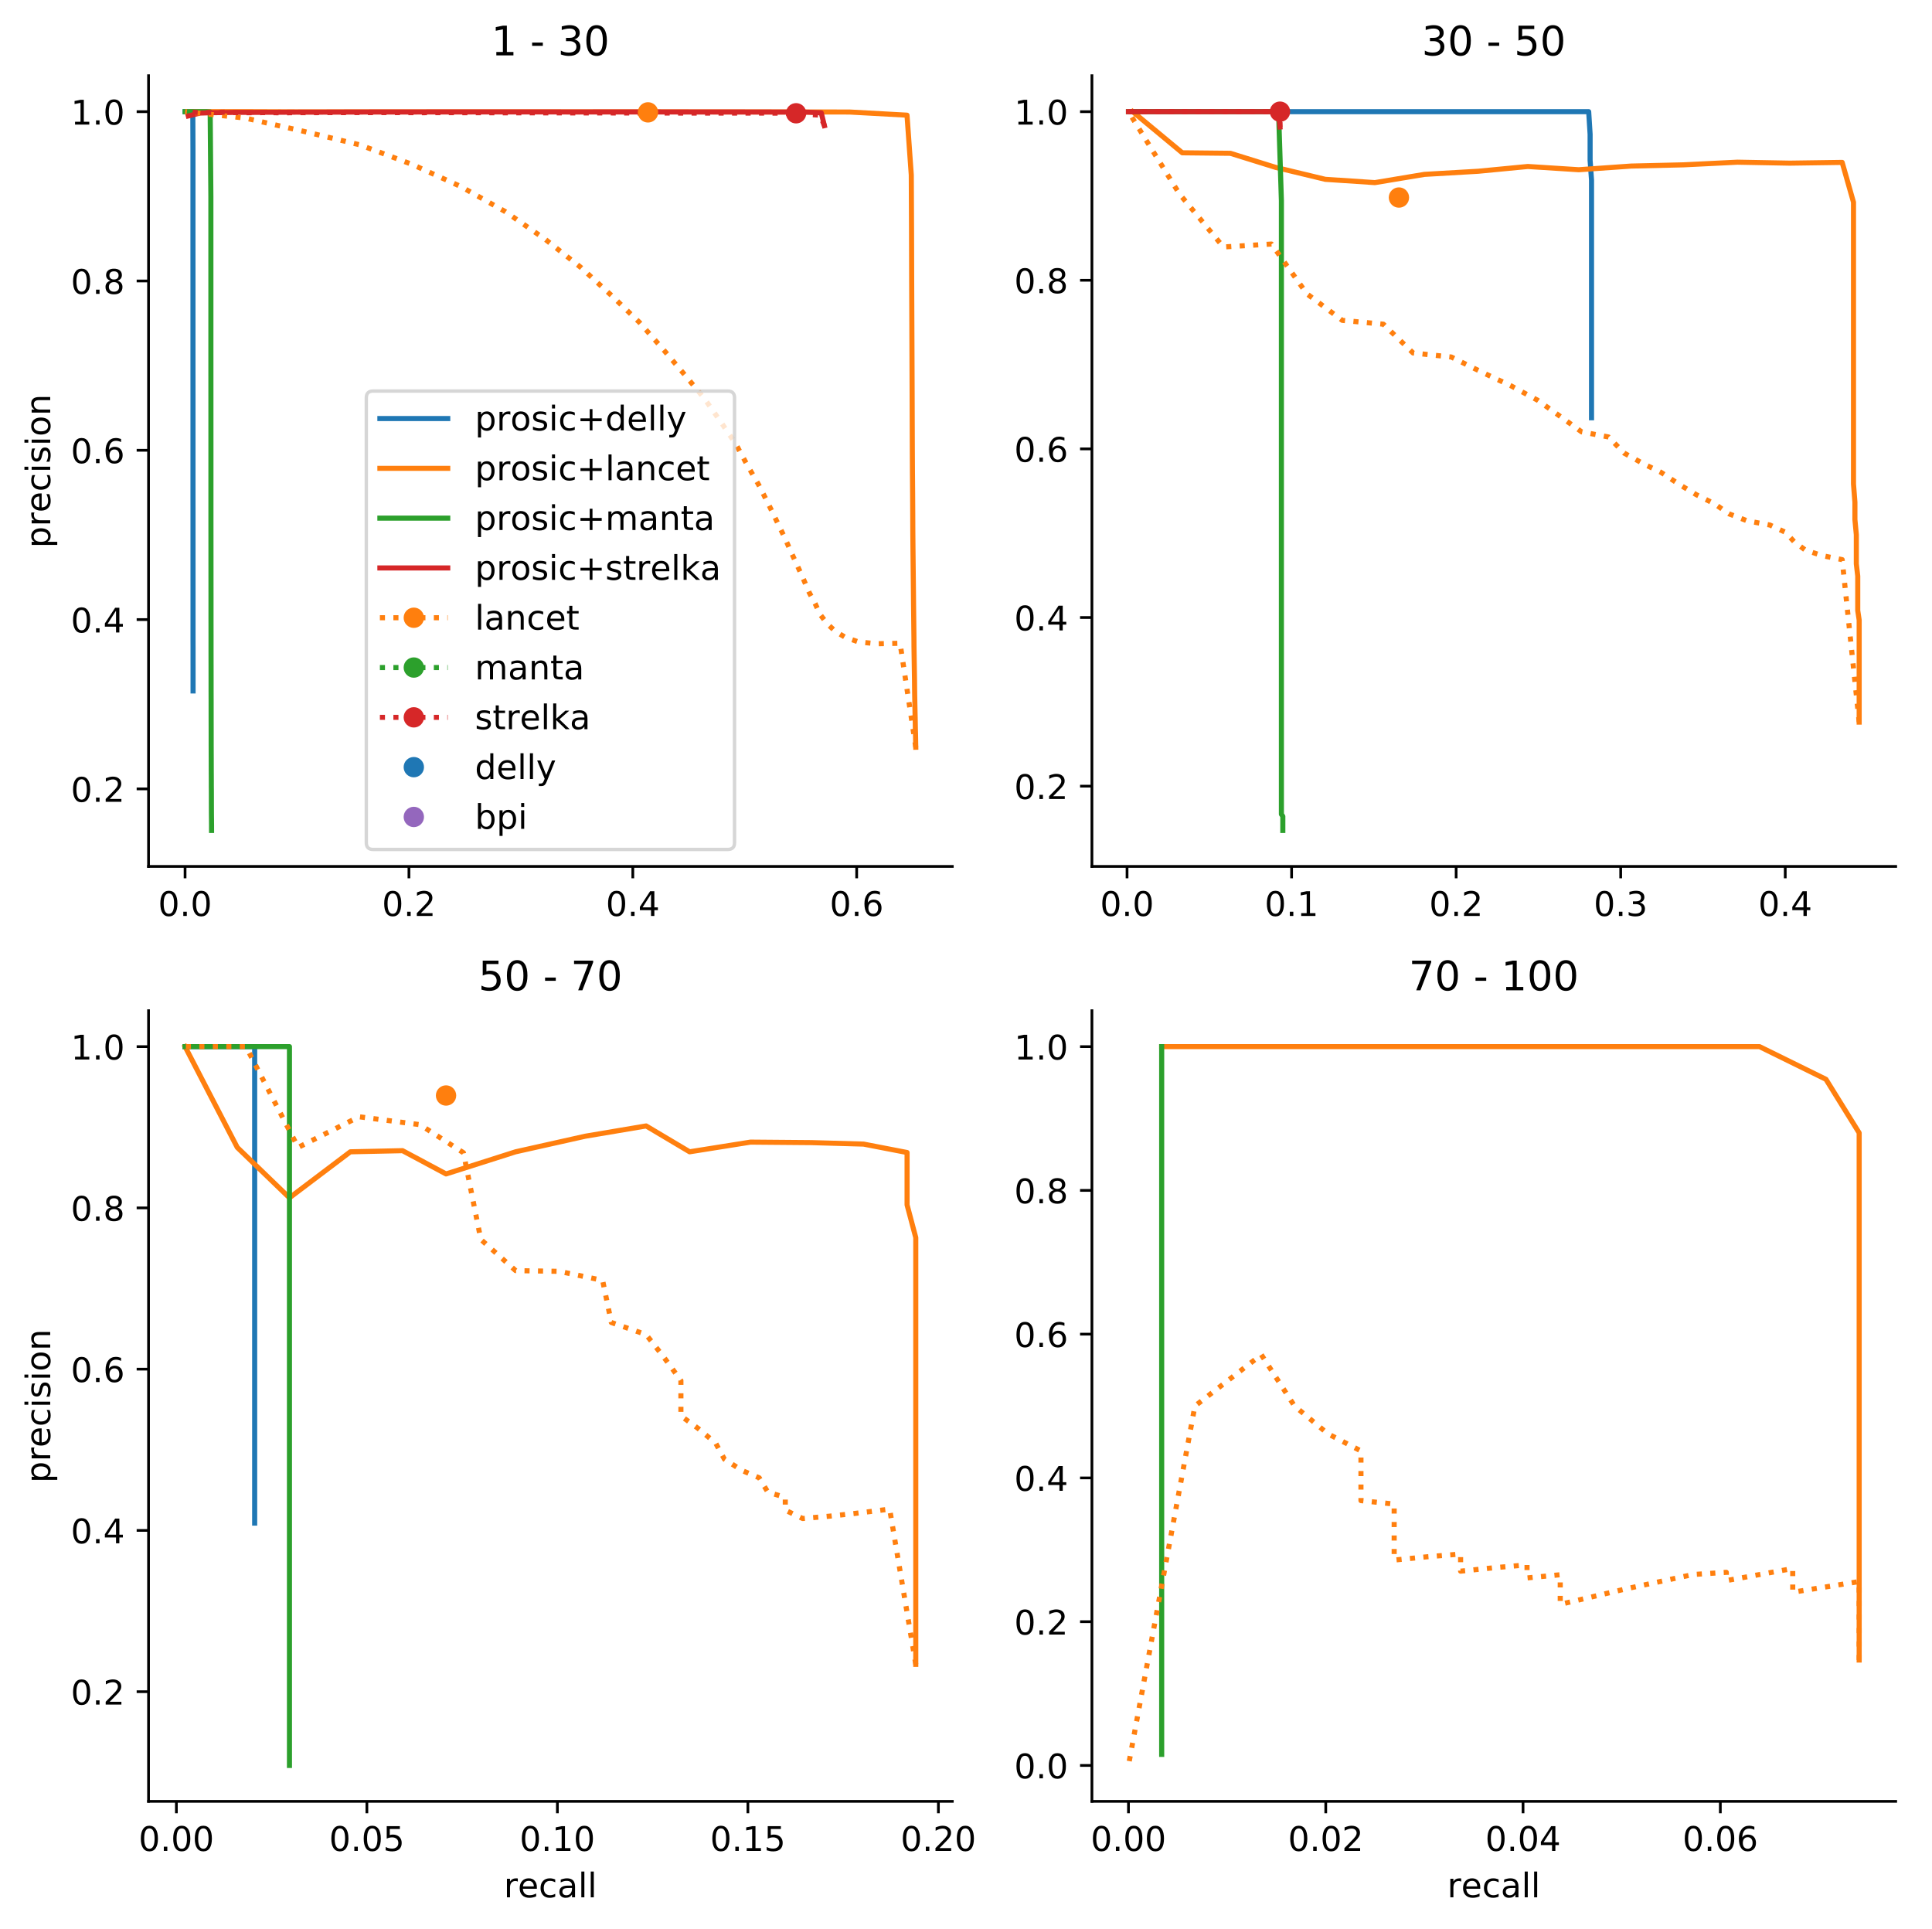 <?xml version="1.0" encoding="utf-8" standalone="no"?>
<!DOCTYPE svg PUBLIC "-//W3C//DTD SVG 1.1//EN"
  "http://www.w3.org/Graphics/SVG/1.1/DTD/svg11.dtd">
<!-- Created with matplotlib (http://matplotlib.org/) -->
<svg height="568.474pt" version="1.1" viewBox="0 0 569.441 568.474" width="569.441pt" xmlns="http://www.w3.org/2000/svg" xmlns:xlink="http://www.w3.org/1999/xlink">
 <defs>
  <style type="text/css">
*{stroke-linecap:butt;stroke-linejoin:round;}
  </style>
 </defs>
 <g id="figure_1">
  <g id="patch_1">
   <path d="M 0 568.474 
L 569.441 568.474 
L 569.441 0 
L 0 0 
z
" style="fill:#ffffff;"/>
  </g>
  <g id="axes_1">
   <g id="patch_2">
    <path d="M 43.781 255.358 
L 280.686 255.358 
L 280.686 22.318 
L 43.781 22.318 
z
" style="fill:#ffffff;"/>
   </g>
   <g id="matplotlib.axis_1">
    <g id="xtick_1">
     <g id="line2d_1">
      <defs>
       <path d="M 0 0 
L 0 3.5 
" id="m980bb6140e" style="stroke:#000000;stroke-width:0.8;"/>
      </defs>
      <g>
       <use style="stroke:#000000;stroke-width:0.8;" x="54.547" xlink:href="#m980bb6140e" y="255.358"/>
      </g>
     </g>
     <g id="text_1">
      <!-- 0.0 -->
      <defs>
       <path d="M 31.781 66.406 
Q 24.172 66.406 20.328 58.906 
Q 16.5 51.422 16.5 36.375 
Q 16.5 21.391 20.328 13.891 
Q 24.172 6.391 31.781 6.391 
Q 39.453 6.391 43.281 13.891 
Q 47.125 21.391 47.125 36.375 
Q 47.125 51.422 43.281 58.906 
Q 39.453 66.406 31.781 66.406 
z
M 31.781 74.219 
Q 44.047 74.219 50.516 64.516 
Q 56.984 54.828 56.984 36.375 
Q 56.984 17.969 50.516 8.266 
Q 44.047 -1.422 31.781 -1.422 
Q 19.531 -1.422 13.062 8.266 
Q 6.594 17.969 6.594 36.375 
Q 6.594 54.828 13.062 64.516 
Q 19.531 74.219 31.781 74.219 
z
" id="DejaVuSans-30"/>
       <path d="M 10.688 12.406 
L 21 12.406 
L 21 0 
L 10.688 0 
z
" id="DejaVuSans-2e"/>
      </defs>
      <g transform="translate(46.596 269.957)scale(0.1 -0.1)">
       <use xlink:href="#DejaVuSans-30"/>
       <use x="63.623" xlink:href="#DejaVuSans-2e"/>
       <use x="95.41" xlink:href="#DejaVuSans-30"/>
      </g>
     </g>
    </g>
    <g id="xtick_2">
     <g id="line2d_2">
      <g>
       <use style="stroke:#000000;stroke-width:0.8;" x="120.531" xlink:href="#m980bb6140e" y="255.358"/>
      </g>
     </g>
     <g id="text_2">
      <!-- 0.2 -->
      <defs>
       <path d="M 19.188 8.297 
L 53.609 8.297 
L 53.609 0 
L 7.328 0 
L 7.328 8.297 
Q 12.938 14.109 22.625 23.891 
Q 32.328 33.688 34.812 36.531 
Q 39.547 41.844 41.422 45.531 
Q 43.312 49.219 43.312 52.781 
Q 43.312 58.594 39.234 62.25 
Q 35.156 65.922 28.609 65.922 
Q 23.969 65.922 18.812 64.312 
Q 13.672 62.703 7.812 59.422 
L 7.812 69.391 
Q 13.766 71.781 18.938 73 
Q 24.125 74.219 28.422 74.219 
Q 39.75 74.219 46.484 68.547 
Q 53.219 62.891 53.219 53.422 
Q 53.219 48.922 51.531 44.891 
Q 49.859 40.875 45.406 35.406 
Q 44.188 33.984 37.641 27.219 
Q 31.109 20.453 19.188 8.297 
z
" id="DejaVuSans-32"/>
      </defs>
      <g transform="translate(112.579 269.957)scale(0.1 -0.1)">
       <use xlink:href="#DejaVuSans-30"/>
       <use x="63.623" xlink:href="#DejaVuSans-2e"/>
       <use x="95.41" xlink:href="#DejaVuSans-32"/>
      </g>
     </g>
    </g>
    <g id="xtick_3">
     <g id="line2d_3">
      <g>
       <use style="stroke:#000000;stroke-width:0.8;" x="186.515" xlink:href="#m980bb6140e" y="255.358"/>
      </g>
     </g>
     <g id="text_3">
      <!-- 0.4 -->
      <defs>
       <path d="M 37.797 64.312 
L 12.891 25.391 
L 37.797 25.391 
z
M 35.203 72.906 
L 47.609 72.906 
L 47.609 25.391 
L 58.016 25.391 
L 58.016 17.188 
L 47.609 17.188 
L 47.609 0 
L 37.797 0 
L 37.797 17.188 
L 4.891 17.188 
L 4.891 26.703 
z
" id="DejaVuSans-34"/>
      </defs>
      <g transform="translate(178.563 269.957)scale(0.1 -0.1)">
       <use xlink:href="#DejaVuSans-30"/>
       <use x="63.623" xlink:href="#DejaVuSans-2e"/>
       <use x="95.41" xlink:href="#DejaVuSans-34"/>
      </g>
     </g>
    </g>
    <g id="xtick_4">
     <g id="line2d_4">
      <g>
       <use style="stroke:#000000;stroke-width:0.8;" x="252.499" xlink:href="#m980bb6140e" y="255.358"/>
      </g>
     </g>
     <g id="text_4">
      <!-- 0.6 -->
      <defs>
       <path d="M 33.016 40.375 
Q 26.375 40.375 22.484 35.828 
Q 18.609 31.297 18.609 23.391 
Q 18.609 15.531 22.484 10.953 
Q 26.375 6.391 33.016 6.391 
Q 39.656 6.391 43.531 10.953 
Q 47.406 15.531 47.406 23.391 
Q 47.406 31.297 43.531 35.828 
Q 39.656 40.375 33.016 40.375 
z
M 52.594 71.297 
L 52.594 62.312 
Q 48.875 64.062 45.094 64.984 
Q 41.312 65.922 37.594 65.922 
Q 27.828 65.922 22.672 59.328 
Q 17.531 52.734 16.797 39.406 
Q 19.672 43.656 24.016 45.922 
Q 28.375 48.188 33.594 48.188 
Q 44.578 48.188 50.953 41.516 
Q 57.328 34.859 57.328 23.391 
Q 57.328 12.156 50.688 5.359 
Q 44.047 -1.422 33.016 -1.422 
Q 20.359 -1.422 13.672 8.266 
Q 6.984 17.969 6.984 36.375 
Q 6.984 53.656 15.188 63.938 
Q 23.391 74.219 37.203 74.219 
Q 40.922 74.219 44.703 73.484 
Q 48.484 72.75 52.594 71.297 
z
" id="DejaVuSans-36"/>
      </defs>
      <g transform="translate(244.547 269.957)scale(0.1 -0.1)">
       <use xlink:href="#DejaVuSans-30"/>
       <use x="63.623" xlink:href="#DejaVuSans-2e"/>
       <use x="95.41" xlink:href="#DejaVuSans-36"/>
      </g>
     </g>
    </g>
   </g>
   <g id="matplotlib.axis_2">
    <g id="ytick_1">
     <g id="line2d_5">
      <defs>
       <path d="M 0 0 
L -3.5 0 
" id="m21f5c05a62" style="stroke:#000000;stroke-width:0.8;"/>
      </defs>
      <g>
       <use style="stroke:#000000;stroke-width:0.8;" x="43.781" xlink:href="#m21f5c05a62" y="232.512"/>
      </g>
     </g>
     <g id="text_5">
      <!-- 0.2 -->
      <g transform="translate(20.878 236.311)scale(0.1 -0.1)">
       <use xlink:href="#DejaVuSans-30"/>
       <use x="63.623" xlink:href="#DejaVuSans-2e"/>
       <use x="95.41" xlink:href="#DejaVuSans-32"/>
      </g>
     </g>
    </g>
    <g id="ytick_2">
     <g id="line2d_6">
      <g>
       <use style="stroke:#000000;stroke-width:0.8;" x="43.781" xlink:href="#m21f5c05a62" y="182.611"/>
      </g>
     </g>
     <g id="text_6">
      <!-- 0.4 -->
      <g transform="translate(20.878 186.411)scale(0.1 -0.1)">
       <use xlink:href="#DejaVuSans-30"/>
       <use x="63.623" xlink:href="#DejaVuSans-2e"/>
       <use x="95.41" xlink:href="#DejaVuSans-34"/>
      </g>
     </g>
    </g>
    <g id="ytick_3">
     <g id="line2d_7">
      <g>
       <use style="stroke:#000000;stroke-width:0.8;" x="43.781" xlink:href="#m21f5c05a62" y="132.711"/>
      </g>
     </g>
     <g id="text_7">
      <!-- 0.6 -->
      <g transform="translate(20.878 136.51)scale(0.1 -0.1)">
       <use xlink:href="#DejaVuSans-30"/>
       <use x="63.623" xlink:href="#DejaVuSans-2e"/>
       <use x="95.41" xlink:href="#DejaVuSans-36"/>
      </g>
     </g>
    </g>
    <g id="ytick_4">
     <g id="line2d_8">
      <g>
       <use style="stroke:#000000;stroke-width:0.8;" x="43.781" xlink:href="#m21f5c05a62" y="82.811"/>
      </g>
     </g>
     <g id="text_8">
      <!-- 0.8 -->
      <defs>
       <path d="M 31.781 34.625 
Q 24.75 34.625 20.719 30.859 
Q 16.703 27.094 16.703 20.516 
Q 16.703 13.922 20.719 10.156 
Q 24.75 6.391 31.781 6.391 
Q 38.812 6.391 42.859 10.172 
Q 46.922 13.969 46.922 20.516 
Q 46.922 27.094 42.891 30.859 
Q 38.875 34.625 31.781 34.625 
z
M 21.922 38.812 
Q 15.578 40.375 12.031 44.719 
Q 8.5 49.078 8.5 55.328 
Q 8.5 64.062 14.719 69.141 
Q 20.953 74.219 31.781 74.219 
Q 42.672 74.219 48.875 69.141 
Q 55.078 64.062 55.078 55.328 
Q 55.078 49.078 51.531 44.719 
Q 48 40.375 41.703 38.812 
Q 48.828 37.156 52.797 32.312 
Q 56.781 27.484 56.781 20.516 
Q 56.781 9.906 50.312 4.234 
Q 43.844 -1.422 31.781 -1.422 
Q 19.734 -1.422 13.25 4.234 
Q 6.781 9.906 6.781 20.516 
Q 6.781 27.484 10.781 32.312 
Q 14.797 37.156 21.922 38.812 
z
M 18.312 54.391 
Q 18.312 48.734 21.844 45.562 
Q 25.391 42.391 31.781 42.391 
Q 38.141 42.391 41.719 45.562 
Q 45.312 48.734 45.312 54.391 
Q 45.312 60.062 41.719 63.234 
Q 38.141 66.406 31.781 66.406 
Q 25.391 66.406 21.844 63.234 
Q 18.312 60.062 18.312 54.391 
z
" id="DejaVuSans-38"/>
      </defs>
      <g transform="translate(20.878 86.61)scale(0.1 -0.1)">
       <use xlink:href="#DejaVuSans-30"/>
       <use x="63.623" xlink:href="#DejaVuSans-2e"/>
       <use x="95.41" xlink:href="#DejaVuSans-38"/>
      </g>
     </g>
    </g>
    <g id="ytick_5">
     <g id="line2d_9">
      <g>
       <use style="stroke:#000000;stroke-width:0.8;" x="43.781" xlink:href="#m21f5c05a62" y="32.911"/>
      </g>
     </g>
     <g id="text_9">
      <!-- 1.0 -->
      <defs>
       <path d="M 12.406 8.297 
L 28.516 8.297 
L 28.516 63.922 
L 10.984 60.406 
L 10.984 69.391 
L 28.422 72.906 
L 38.281 72.906 
L 38.281 8.297 
L 54.391 8.297 
L 54.391 0 
L 12.406 0 
z
" id="DejaVuSans-31"/>
      </defs>
      <g transform="translate(20.878 36.71)scale(0.1 -0.1)">
       <use xlink:href="#DejaVuSans-31"/>
       <use x="63.623" xlink:href="#DejaVuSans-2e"/>
       <use x="95.41" xlink:href="#DejaVuSans-30"/>
      </g>
     </g>
    </g>
    <g id="text_10">
     <!-- precision -->
     <defs>
      <path d="M 18.109 8.203 
L 18.109 -20.797 
L 9.078 -20.797 
L 9.078 54.688 
L 18.109 54.688 
L 18.109 46.391 
Q 20.953 51.266 25.266 53.625 
Q 29.594 56 35.594 56 
Q 45.562 56 51.781 48.094 
Q 58.016 40.188 58.016 27.297 
Q 58.016 14.406 51.781 6.484 
Q 45.562 -1.422 35.594 -1.422 
Q 29.594 -1.422 25.266 0.953 
Q 20.953 3.328 18.109 8.203 
z
M 48.688 27.297 
Q 48.688 37.203 44.609 42.844 
Q 40.531 48.484 33.406 48.484 
Q 26.266 48.484 22.188 42.844 
Q 18.109 37.203 18.109 27.297 
Q 18.109 17.391 22.188 11.75 
Q 26.266 6.109 33.406 6.109 
Q 40.531 6.109 44.609 11.75 
Q 48.688 17.391 48.688 27.297 
z
" id="DejaVuSans-70"/>
      <path d="M 41.109 46.297 
Q 39.594 47.172 37.812 47.578 
Q 36.031 48 33.891 48 
Q 26.266 48 22.188 43.047 
Q 18.109 38.094 18.109 28.812 
L 18.109 0 
L 9.078 0 
L 9.078 54.688 
L 18.109 54.688 
L 18.109 46.188 
Q 20.953 51.172 25.484 53.578 
Q 30.031 56 36.531 56 
Q 37.453 56 38.578 55.875 
Q 39.703 55.766 41.062 55.516 
z
" id="DejaVuSans-72"/>
      <path d="M 56.203 29.594 
L 56.203 25.203 
L 14.891 25.203 
Q 15.484 15.922 20.484 11.062 
Q 25.484 6.203 34.422 6.203 
Q 39.594 6.203 44.453 7.469 
Q 49.312 8.734 54.109 11.281 
L 54.109 2.781 
Q 49.266 0.734 44.188 -0.344 
Q 39.109 -1.422 33.891 -1.422 
Q 20.797 -1.422 13.156 6.188 
Q 5.516 13.812 5.516 26.812 
Q 5.516 40.234 12.766 48.109 
Q 20.016 56 32.328 56 
Q 43.359 56 49.781 48.891 
Q 56.203 41.797 56.203 29.594 
z
M 47.219 32.234 
Q 47.125 39.594 43.094 43.984 
Q 39.062 48.391 32.422 48.391 
Q 24.906 48.391 20.391 44.141 
Q 15.875 39.891 15.188 32.172 
z
" id="DejaVuSans-65"/>
      <path d="M 48.781 52.594 
L 48.781 44.188 
Q 44.969 46.297 41.141 47.344 
Q 37.312 48.391 33.406 48.391 
Q 24.656 48.391 19.812 42.844 
Q 14.984 37.312 14.984 27.297 
Q 14.984 17.281 19.812 11.734 
Q 24.656 6.203 33.406 6.203 
Q 37.312 6.203 41.141 7.25 
Q 44.969 8.297 48.781 10.406 
L 48.781 2.094 
Q 45.016 0.344 40.984 -0.531 
Q 36.969 -1.422 32.422 -1.422 
Q 20.062 -1.422 12.781 6.344 
Q 5.516 14.109 5.516 27.297 
Q 5.516 40.672 12.859 48.328 
Q 20.219 56 33.016 56 
Q 37.156 56 41.109 55.141 
Q 45.062 54.297 48.781 52.594 
z
" id="DejaVuSans-63"/>
      <path d="M 9.422 54.688 
L 18.406 54.688 
L 18.406 0 
L 9.422 0 
z
M 9.422 75.984 
L 18.406 75.984 
L 18.406 64.594 
L 9.422 64.594 
z
" id="DejaVuSans-69"/>
      <path d="M 44.281 53.078 
L 44.281 44.578 
Q 40.484 46.531 36.375 47.5 
Q 32.281 48.484 27.875 48.484 
Q 21.188 48.484 17.844 46.438 
Q 14.5 44.391 14.5 40.281 
Q 14.5 37.156 16.891 35.375 
Q 19.281 33.594 26.516 31.984 
L 29.594 31.297 
Q 39.156 29.25 43.188 25.516 
Q 47.219 21.781 47.219 15.094 
Q 47.219 7.469 41.188 3.016 
Q 35.156 -1.422 24.609 -1.422 
Q 20.219 -1.422 15.453 -0.562 
Q 10.688 0.297 5.422 2 
L 5.422 11.281 
Q 10.406 8.688 15.234 7.391 
Q 20.062 6.109 24.812 6.109 
Q 31.156 6.109 34.562 8.281 
Q 37.984 10.453 37.984 14.406 
Q 37.984 18.062 35.516 20.016 
Q 33.062 21.969 24.703 23.781 
L 21.578 24.516 
Q 13.234 26.266 9.516 29.906 
Q 5.812 33.547 5.812 39.891 
Q 5.812 47.609 11.281 51.797 
Q 16.75 56 26.812 56 
Q 31.781 56 36.172 55.266 
Q 40.578 54.547 44.281 53.078 
z
" id="DejaVuSans-73"/>
      <path d="M 30.609 48.391 
Q 23.391 48.391 19.188 42.75 
Q 14.984 37.109 14.984 27.297 
Q 14.984 17.484 19.156 11.844 
Q 23.344 6.203 30.609 6.203 
Q 37.797 6.203 41.984 11.859 
Q 46.188 17.531 46.188 27.297 
Q 46.188 37.016 41.984 42.703 
Q 37.797 48.391 30.609 48.391 
z
M 30.609 56 
Q 42.328 56 49.016 48.375 
Q 55.719 40.766 55.719 27.297 
Q 55.719 13.875 49.016 6.219 
Q 42.328 -1.422 30.609 -1.422 
Q 18.844 -1.422 12.172 6.219 
Q 5.516 13.875 5.516 27.297 
Q 5.516 40.766 12.172 48.375 
Q 18.844 56 30.609 56 
z
" id="DejaVuSans-6f"/>
      <path d="M 54.891 33.016 
L 54.891 0 
L 45.906 0 
L 45.906 32.719 
Q 45.906 40.484 42.875 44.328 
Q 39.844 48.188 33.797 48.188 
Q 26.516 48.188 22.312 43.547 
Q 18.109 38.922 18.109 30.906 
L 18.109 0 
L 9.078 0 
L 9.078 54.688 
L 18.109 54.688 
L 18.109 46.188 
Q 21.344 51.125 25.703 53.562 
Q 30.078 56 35.797 56 
Q 45.219 56 50.047 50.172 
Q 54.891 44.344 54.891 33.016 
z
" id="DejaVuSans-6e"/>
     </defs>
     <g transform="translate(14.798 161.503)rotate(-90)scale(0.1 -0.1)">
      <use xlink:href="#DejaVuSans-70"/>
      <use x="63.477" xlink:href="#DejaVuSans-72"/>
      <use x="104.559" xlink:href="#DejaVuSans-65"/>
      <use x="166.082" xlink:href="#DejaVuSans-63"/>
      <use x="221.062" xlink:href="#DejaVuSans-69"/>
      <use x="248.846" xlink:href="#DejaVuSans-73"/>
      <use x="300.945" xlink:href="#DejaVuSans-69"/>
      <use x="328.729" xlink:href="#DejaVuSans-6f"/>
      <use x="389.91" xlink:href="#DejaVuSans-6e"/>
     </g>
    </g>
   </g>
   <g id="line2d_10">
    <path clip-path="url(#p2a6b901199)" d="M 54.554 32.911 
L 54.702 32.911 
L 54.854 32.911 
L 55.006 32.911 
L 55.159 32.911 
L 55.311 32.911 
L 55.463 32.911 
L 55.615 32.911 
L 55.768 32.911 
L 55.92 32.911 
L 56.07 32.911 
L 56.224 32.911 
L 56.377 32.911 
L 56.526 32.911 
L 56.681 32.911 
L 56.831 32.911 
L 56.874 44.286 
L 56.874 58.28 
L 56.874 70.721 
L 56.877 81.645 
L 56.877 91.524 
L 56.877 100.751 
L 56.877 109.002 
L 56.882 116.193 
L 56.882 123.114 
L 56.882 129.482 
L 56.882 135.27 
L 56.882 140.72 
L 56.882 145.858 
L 56.886 150.291 
L 56.886 154.693 
L 56.886 158.747 
L 56.886 162.671 
L 56.889 166.178 
L 56.889 169.595 
L 56.891 172.654 
L 56.891 175.75 
L 56.891 178.631 
L 56.891 181.361 
L 56.891 183.911 
L 56.891 186.374 
L 56.891 188.752 
L 56.899 190.699 
L 56.899 192.831 
L 56.899 194.834 
L 56.901 196.693 
L 56.901 198.585 
L 56.901 200.368 
L 56.901 202.077 
L 56.903 203.635 
" style="fill:none;stroke:#1f77b4;stroke-linecap:square;stroke-width:1.5;"/>
   </g>
   <g id="line2d_11">
    <path clip-path="url(#p2a6b901199)" d="M 55.63 32.911 
L 72.381 32.911 
L 90.177 32.978 
L 108.004 32.978 
L 125.816 32.978 
L 143.624 32.965 
L 161.426 32.967 
L 179.217 32.974 
L 197.024 32.978 
L 214.803 32.986 
L 232.601 32.995 
L 250.387 33.015 
L 267.336 33.945 
L 268.593 51.556 
L 268.668 67.903 
L 268.706 82.111 
L 268.757 94.529 
L 268.801 105.509 
L 268.839 115.279 
L 268.868 124.02 
L 268.895 131.887 
L 268.934 138.991 
L 268.987 145.45 
L 269.023 151.345 
L 269.047 156.751 
L 269.091 161.729 
L 269.139 166.306 
L 269.185 170.555 
L 269.228 174.504 
L 269.262 178.178 
L 269.301 181.61 
L 269.337 184.821 
L 269.373 187.838 
L 269.393 190.679 
L 269.434 193.343 
L 269.473 195.855 
L 269.511 198.226 
L 269.547 200.467 
L 269.567 202.592 
L 269.593 204.609 
L 269.63 206.525 
L 269.668 208.343 
L 269.7 210.071 
L 269.743 211.724 
L 269.772 213.306 
L 269.796 214.813 
L 269.84 216.25 
L 269.866 217.637 
L 269.886 218.964 
L 269.917 220.233 
" style="fill:none;stroke:#ff7f0e;stroke-linecap:square;stroke-width:1.5;"/>
   </g>
   <g id="line2d_12">
    <path clip-path="url(#p2a6b901199)" d="M 54.588 32.911 
L 55.613 32.911 
L 56.679 32.911 
L 57.742 32.911 
L 58.788 32.911 
L 59.844 32.911 
L 60.903 32.911 
L 61.947 32.991 
L 62.152 57.896 
L 62.157 82.723 
L 62.157 102.697 
L 62.164 118.884 
L 62.169 132.42 
L 62.169 143.959 
L 62.171 153.81 
L 62.179 162.254 
L 62.184 169.695 
L 62.191 176.228 
L 62.191 182.128 
L 62.2 187.289 
L 62.2 192.046 
L 62.21 196.243 
L 62.215 200.1 
L 62.217 203.656 
L 62.227 206.844 
L 62.229 209.845 
L 62.232 212.615 
L 62.239 215.138 
L 62.241 217.521 
L 62.241 219.754 
L 62.249 221.787 
L 62.258 223.67 
L 62.261 225.489 
L 62.266 227.167 
L 62.275 228.725 
L 62.283 230.205 
L 62.283 231.655 
L 62.297 232.936 
L 62.302 234.209 
L 62.304 235.43 
L 62.304 236.605 
L 62.309 237.695 
L 62.312 238.747 
L 62.316 239.734 
L 62.324 240.666 
L 62.336 241.518 
L 62.341 242.383 
L 62.35 243.187 
L 62.35 244.004 
L 62.355 244.765 
" style="fill:none;stroke:#2ca02c;stroke-linecap:square;stroke-width:1.5;"/>
   </g>
   <g id="line2d_13">
    <path clip-path="url(#p2a6b901199)" d="M 55.502 34.168 
L 58.878 33.327 
L 62.425 33.216 
L 66.289 33.167 
L 70.303 33.102 
L 74.174 33.126 
L 78.017 33.09 
L 81.934 33.087 
L 85.834 33.065 
L 89.761 33.048 
L 93.669 33.049 
L 97.591 33.037 
L 101.493 33.026 
L 105.399 33.017 
L 109.321 33.01 
L 113.226 33.003 
L 117.133 33.007 
L 121.055 33.001 
L 124.963 32.996 
L 128.871 32.992 
L 132.79 32.988 
L 136.703 32.984 
L 140.615 32.995 
L 144.518 32.991 
L 148.432 32.988 
L 152.333 32.991 
L 156.24 32.988 
L 160.155 32.991 
L 164.065 32.993 
L 167.968 33.001 
L 171.883 32.998 
L 175.79 32.995 
L 179.703 32.993 
L 183.608 32.99 
L 187.513 32.992 
L 191.428 32.99 
L 195.335 32.996 
L 199.245 32.998 
L 203.155 33.004 
L 207.068 33.006 
L 210.975 33.007 
L 214.883 33.005 
L 218.793 33.01 
L 222.695 33.015 
L 226.601 33.023 
L 230.498 33.037 
L 234.401 33.045 
L 238.289 33.075 
L 242.054 33.254 
L 242.982 37.026 
" style="fill:none;stroke:#d62728;stroke-linecap:square;stroke-width:1.5;"/>
   </g>
   <g id="line2d_14">
    <path clip-path="url(#p2a6b901199)" d="M 269.915 220.234 
L 269.915 220.234 
L 269.915 220.234 
L 269.915 220.234 
L 269.915 220.234 
L 269.915 220.234 
L 269.915 220.234 
L 269.915 220.234 
L 269.915 220.234 
L 269.915 220.234 
L 269.915 220.234 
L 269.915 220.234 
L 269.915 220.234 
L 269.915 220.234 
L 269.915 220.234 
L 269.915 220.234 
L 269.915 220.234 
L 265.289 189.589 
L 258.443 189.732 
L 253.081 189.206 
L 249.229 187.889 
L 246.204 186.078 
L 243.775 183.79 
L 241.75 181.117 
L 240.266 177.919 
L 238.531 174.68 
L 236.924 170.962 
L 235.167 167.057 
L 233.246 162.878 
L 231.238 158.356 
L 228.925 153.58 
L 226.427 148.431 
L 223.623 142.907 
L 220.291 137.152 
L 216.814 130.761 
L 212.452 124.352 
L 207.616 117.46 
L 201.838 110.494 
L 195.504 103.007 
L 188.46 95.004 
L 180.203 87.058 
L 171.059 78.703 
L 160.638 70.482 
L 148.971 62.395 
L 135.905 55.019 
L 121.527 48.479 
L 106.037 42.682 
L 89.452 38.696 
L 72.287 34.8 
L 54.55 32.911 
" style="fill:none;stroke:#ff7f0e;stroke-dasharray:1.5,2.475;stroke-dashoffset:0;stroke-width:1.5;"/>
   </g>
   <g id="line2d_15">
    <path clip-path="url(#p2a6b901199)" d="M 242.98 37.029 
L 241.745 33.945 
L 238.763 33.758 
L 234.307 33.399 
L 230.474 33.338 
L 227.057 33.333 
L 224.322 33.325 
L 220.748 33.323 
L 216.357 33.331 
L 211.446 33.321 
L 211.446 33.321 
L 206.041 33.324 
L 199.811 33.321 
L 199.811 33.321 
L 193.257 33.31 
L 193.257 33.31 
L 186.227 33.304 
L 186.227 33.304 
L 178.91 33.283 
L 178.91 33.283 
L 171.416 33.281 
L 171.416 33.281 
L 163.674 33.269 
L 156.248 33.248 
L 156.248 33.248 
L 149.165 33.248 
L 149.165 33.248 
L 142.507 33.219 
L 142.507 33.219 
L 136.014 33.214 
L 129.784 33.199 
L 129.784 33.199 
L 124.064 33.214 
L 118.547 33.193 
L 113.533 33.176 
L 113.533 33.176 
L 109.045 33.187 
L 104.657 33.175 
L 100.684 33.185 
L 96.95 33.181 
L 90.387 33.213 
L 87.637 33.202 
L 82.724 33.253 
L 78.95 33.182 
L 74.225 33.217 
L 70.76 33.208 
L 66.342 33.064 
L 62.478 33.139 
L 58.713 33.2 
L 54.55 32.911 
" style="fill:none;stroke:#d62728;stroke-dasharray:1.5,2.475;stroke-dashoffset:0;stroke-width:1.5;"/>
   </g>
   <g id="line2d_16">
    <defs>
     <path d="M 0 2.5 
C 0.663 2.5 1.299 2.237 1.768 1.768 
C 2.237 1.299 2.5 0.663 2.5 0 
C 2.5 -0.663 2.237 -1.299 1.768 -1.768 
C 1.299 -2.237 0.663 -2.5 0 -2.5 
C -0.663 -2.5 -1.299 -2.237 -1.768 -1.768 
C -2.237 -1.299 -2.5 -0.663 -2.5 0 
C -2.5 0.663 -2.237 1.299 -1.768 1.768 
C -1.299 2.237 -0.663 2.5 0 2.5 
z
" id="m3c85cbe437" style="stroke:#ff7f0e;"/>
    </defs>
    <g clip-path="url(#p2a6b901199)">
     <use style="fill:#ff7f0e;stroke:#ff7f0e;" x="190.99" xlink:href="#m3c85cbe437" y="33.118"/>
    </g>
   </g>
   <g id="line2d_17">
    <defs>
     <path d="M 0 2.5 
C 0.663 2.5 1.299 2.237 1.768 1.768 
C 2.237 1.299 2.5 0.663 2.5 0 
C 2.5 -0.663 2.237 -1.299 1.768 -1.768 
C 1.299 -2.237 0.663 -2.5 0 -2.5 
C -0.663 -2.5 -1.299 -2.237 -1.768 -1.768 
C -2.237 -1.299 -2.5 -0.663 -2.5 0 
C -2.5 0.663 -2.237 1.299 -1.768 1.768 
C -1.299 2.237 -0.663 2.5 0 2.5 
z
" id="mfe3cf11670" style="stroke:#d62728;"/>
    </defs>
    <g clip-path="url(#p2a6b901199)">
     <use style="fill:#d62728;stroke:#d62728;" x="234.643" xlink:href="#mfe3cf11670" y="33.385"/>
    </g>
   </g>
   <g id="patch_3">
    <path d="M 43.781 255.358 
L 43.781 22.318 
" style="fill:none;stroke:#000000;stroke-linecap:square;stroke-linejoin:miter;stroke-width:0.8;"/>
   </g>
   <g id="patch_4">
    <path d="M 43.781 255.358 
L 280.686 255.358 
" style="fill:none;stroke:#000000;stroke-linecap:square;stroke-linejoin:miter;stroke-width:0.8;"/>
   </g>
   <g id="text_11">
    <!-- 1 - 30 -->
    <defs>
     <path id="DejaVuSans-20"/>
     <path d="M 4.891 31.391 
L 31.203 31.391 
L 31.203 23.391 
L 4.891 23.391 
z
" id="DejaVuSans-2d"/>
     <path d="M 40.578 39.312 
Q 47.656 37.797 51.625 33 
Q 55.609 28.219 55.609 21.188 
Q 55.609 10.406 48.188 4.484 
Q 40.766 -1.422 27.094 -1.422 
Q 22.516 -1.422 17.656 -0.516 
Q 12.797 0.391 7.625 2.203 
L 7.625 11.719 
Q 11.719 9.328 16.594 8.109 
Q 21.484 6.891 26.812 6.891 
Q 36.078 6.891 40.938 10.547 
Q 45.797 14.203 45.797 21.188 
Q 45.797 27.641 41.281 31.266 
Q 36.766 34.906 28.719 34.906 
L 20.219 34.906 
L 20.219 43.016 
L 29.109 43.016 
Q 36.375 43.016 40.234 45.922 
Q 44.094 48.828 44.094 54.297 
Q 44.094 59.906 40.109 62.906 
Q 36.141 65.922 28.719 65.922 
Q 24.656 65.922 20.016 65.031 
Q 15.375 64.156 9.812 62.312 
L 9.812 71.094 
Q 15.438 72.656 20.344 73.438 
Q 25.25 74.219 29.594 74.219 
Q 40.828 74.219 47.359 69.109 
Q 53.906 64.016 53.906 55.328 
Q 53.906 49.266 50.438 45.094 
Q 46.969 40.922 40.578 39.312 
z
" id="DejaVuSans-33"/>
    </defs>
    <g transform="translate(144.802 16.318)scale(0.12 -0.12)">
     <use xlink:href="#DejaVuSans-31"/>
     <use x="63.623" xlink:href="#DejaVuSans-20"/>
     <use x="95.41" xlink:href="#DejaVuSans-2d"/>
     <use x="131.494" xlink:href="#DejaVuSans-20"/>
     <use x="163.281" xlink:href="#DejaVuSans-33"/>
     <use x="226.904" xlink:href="#DejaVuSans-30"/>
    </g>
   </g>
   <g id="legend_1">
    <g id="patch_5">
     <path d="M 109.97 250.358 
L 214.497 250.358 
Q 216.497 250.358 216.497 248.358 
L 216.497 117.255 
Q 216.497 115.255 214.497 115.255 
L 109.97 115.255 
Q 107.97 115.255 107.97 117.255 
L 107.97 248.358 
Q 107.97 250.358 109.97 250.358 
z
" style="fill:#ffffff;opacity:0.8;stroke:#cccccc;stroke-linejoin:miter;"/>
    </g>
    <g id="line2d_18">
     <path d="M 111.97 123.353 
L 131.97 123.353 
" style="fill:none;stroke:#1f77b4;stroke-linecap:square;stroke-width:1.5;"/>
    </g>
    <g id="line2d_19"/>
    <g id="text_12">
     <!-- prosic+delly -->
     <defs>
      <path d="M 46 62.703 
L 46 35.5 
L 73.188 35.5 
L 73.188 27.203 
L 46 27.203 
L 46 0 
L 37.797 0 
L 37.797 27.203 
L 10.594 27.203 
L 10.594 35.5 
L 37.797 35.5 
L 37.797 62.703 
z
" id="DejaVuSans-2b"/>
      <path d="M 45.406 46.391 
L 45.406 75.984 
L 54.391 75.984 
L 54.391 0 
L 45.406 0 
L 45.406 8.203 
Q 42.578 3.328 38.25 0.953 
Q 33.938 -1.422 27.875 -1.422 
Q 17.969 -1.422 11.734 6.484 
Q 5.516 14.406 5.516 27.297 
Q 5.516 40.188 11.734 48.094 
Q 17.969 56 27.875 56 
Q 33.938 56 38.25 53.625 
Q 42.578 51.266 45.406 46.391 
z
M 14.797 27.297 
Q 14.797 17.391 18.875 11.75 
Q 22.953 6.109 30.078 6.109 
Q 37.203 6.109 41.297 11.75 
Q 45.406 17.391 45.406 27.297 
Q 45.406 37.203 41.297 42.844 
Q 37.203 48.484 30.078 48.484 
Q 22.953 48.484 18.875 42.844 
Q 14.797 37.203 14.797 27.297 
z
" id="DejaVuSans-64"/>
      <path d="M 9.422 75.984 
L 18.406 75.984 
L 18.406 0 
L 9.422 0 
z
" id="DejaVuSans-6c"/>
      <path d="M 32.172 -5.078 
Q 28.375 -14.844 24.75 -17.812 
Q 21.141 -20.797 15.094 -20.797 
L 7.906 -20.797 
L 7.906 -13.281 
L 13.188 -13.281 
Q 16.891 -13.281 18.938 -11.516 
Q 21 -9.766 23.484 -3.219 
L 25.094 0.875 
L 2.984 54.688 
L 12.5 54.688 
L 29.594 11.922 
L 46.688 54.688 
L 56.203 54.688 
z
" id="DejaVuSans-79"/>
     </defs>
     <g transform="translate(139.97 126.853)scale(0.1 -0.1)">
      <use xlink:href="#DejaVuSans-70"/>
      <use x="63.477" xlink:href="#DejaVuSans-72"/>
      <use x="104.559" xlink:href="#DejaVuSans-6f"/>
      <use x="165.74" xlink:href="#DejaVuSans-73"/>
      <use x="217.84" xlink:href="#DejaVuSans-69"/>
      <use x="245.623" xlink:href="#DejaVuSans-63"/>
      <use x="300.604" xlink:href="#DejaVuSans-2b"/>
      <use x="384.393" xlink:href="#DejaVuSans-64"/>
      <use x="447.869" xlink:href="#DejaVuSans-65"/>
      <use x="509.393" xlink:href="#DejaVuSans-6c"/>
      <use x="537.176" xlink:href="#DejaVuSans-6c"/>
      <use x="564.959" xlink:href="#DejaVuSans-79"/>
     </g>
    </g>
    <g id="line2d_20">
     <path d="M 111.97 138.032 
L 131.97 138.032 
" style="fill:none;stroke:#ff7f0e;stroke-linecap:square;stroke-width:1.5;"/>
    </g>
    <g id="line2d_21"/>
    <g id="text_13">
     <!-- prosic+lancet -->
     <defs>
      <path d="M 34.281 27.484 
Q 23.391 27.484 19.188 25 
Q 14.984 22.516 14.984 16.5 
Q 14.984 11.719 18.141 8.906 
Q 21.297 6.109 26.703 6.109 
Q 34.188 6.109 38.703 11.406 
Q 43.219 16.703 43.219 25.484 
L 43.219 27.484 
z
M 52.203 31.203 
L 52.203 0 
L 43.219 0 
L 43.219 8.297 
Q 40.141 3.328 35.547 0.953 
Q 30.953 -1.422 24.312 -1.422 
Q 15.922 -1.422 10.953 3.297 
Q 6 8.016 6 15.922 
Q 6 25.141 12.172 29.828 
Q 18.359 34.516 30.609 34.516 
L 43.219 34.516 
L 43.219 35.406 
Q 43.219 41.609 39.141 45 
Q 35.062 48.391 27.688 48.391 
Q 23 48.391 18.547 47.266 
Q 14.109 46.141 10.016 43.891 
L 10.016 52.203 
Q 14.938 54.109 19.578 55.047 
Q 24.219 56 28.609 56 
Q 40.484 56 46.344 49.844 
Q 52.203 43.703 52.203 31.203 
z
" id="DejaVuSans-61"/>
      <path d="M 18.312 70.219 
L 18.312 54.688 
L 36.812 54.688 
L 36.812 47.703 
L 18.312 47.703 
L 18.312 18.016 
Q 18.312 11.328 20.141 9.422 
Q 21.969 7.516 27.594 7.516 
L 36.812 7.516 
L 36.812 0 
L 27.594 0 
Q 17.188 0 13.234 3.875 
Q 9.281 7.766 9.281 18.016 
L 9.281 47.703 
L 2.688 47.703 
L 2.688 54.688 
L 9.281 54.688 
L 9.281 70.219 
z
" id="DejaVuSans-74"/>
     </defs>
     <g transform="translate(139.97 141.532)scale(0.1 -0.1)">
      <use xlink:href="#DejaVuSans-70"/>
      <use x="63.477" xlink:href="#DejaVuSans-72"/>
      <use x="104.559" xlink:href="#DejaVuSans-6f"/>
      <use x="165.74" xlink:href="#DejaVuSans-73"/>
      <use x="217.84" xlink:href="#DejaVuSans-69"/>
      <use x="245.623" xlink:href="#DejaVuSans-63"/>
      <use x="300.604" xlink:href="#DejaVuSans-2b"/>
      <use x="384.393" xlink:href="#DejaVuSans-6c"/>
      <use x="412.176" xlink:href="#DejaVuSans-61"/>
      <use x="473.455" xlink:href="#DejaVuSans-6e"/>
      <use x="536.834" xlink:href="#DejaVuSans-63"/>
      <use x="591.814" xlink:href="#DejaVuSans-65"/>
      <use x="653.338" xlink:href="#DejaVuSans-74"/>
     </g>
    </g>
    <g id="line2d_22">
     <path d="M 111.97 152.71 
L 131.97 152.71 
" style="fill:none;stroke:#2ca02c;stroke-linecap:square;stroke-width:1.5;"/>
    </g>
    <g id="line2d_23"/>
    <g id="text_14">
     <!-- prosic+manta -->
     <defs>
      <path d="M 52 44.188 
Q 55.375 50.25 60.062 53.125 
Q 64.75 56 71.094 56 
Q 79.641 56 84.281 50.016 
Q 88.922 44.047 88.922 33.016 
L 88.922 0 
L 79.891 0 
L 79.891 32.719 
Q 79.891 40.578 77.094 44.375 
Q 74.312 48.188 68.609 48.188 
Q 61.625 48.188 57.562 43.547 
Q 53.516 38.922 53.516 30.906 
L 53.516 0 
L 44.484 0 
L 44.484 32.719 
Q 44.484 40.625 41.703 44.406 
Q 38.922 48.188 33.109 48.188 
Q 26.219 48.188 22.156 43.531 
Q 18.109 38.875 18.109 30.906 
L 18.109 0 
L 9.078 0 
L 9.078 54.688 
L 18.109 54.688 
L 18.109 46.188 
Q 21.188 51.219 25.484 53.609 
Q 29.781 56 35.688 56 
Q 41.656 56 45.828 52.969 
Q 50 49.953 52 44.188 
z
" id="DejaVuSans-6d"/>
     </defs>
     <g transform="translate(139.97 156.21)scale(0.1 -0.1)">
      <use xlink:href="#DejaVuSans-70"/>
      <use x="63.477" xlink:href="#DejaVuSans-72"/>
      <use x="104.559" xlink:href="#DejaVuSans-6f"/>
      <use x="165.74" xlink:href="#DejaVuSans-73"/>
      <use x="217.84" xlink:href="#DejaVuSans-69"/>
      <use x="245.623" xlink:href="#DejaVuSans-63"/>
      <use x="300.604" xlink:href="#DejaVuSans-2b"/>
      <use x="384.393" xlink:href="#DejaVuSans-6d"/>
      <use x="481.805" xlink:href="#DejaVuSans-61"/>
      <use x="543.084" xlink:href="#DejaVuSans-6e"/>
      <use x="606.463" xlink:href="#DejaVuSans-74"/>
      <use x="645.672" xlink:href="#DejaVuSans-61"/>
     </g>
    </g>
    <g id="line2d_24">
     <path d="M 111.97 167.388 
L 131.97 167.388 
" style="fill:none;stroke:#d62728;stroke-linecap:square;stroke-width:1.5;"/>
    </g>
    <g id="line2d_25"/>
    <g id="text_15">
     <!-- prosic+strelka -->
     <defs>
      <path d="M 9.078 75.984 
L 18.109 75.984 
L 18.109 31.109 
L 44.922 54.688 
L 56.391 54.688 
L 27.391 29.109 
L 57.625 0 
L 45.906 0 
L 18.109 26.703 
L 18.109 0 
L 9.078 0 
z
" id="DejaVuSans-6b"/>
     </defs>
     <g transform="translate(139.97 170.888)scale(0.1 -0.1)">
      <use xlink:href="#DejaVuSans-70"/>
      <use x="63.477" xlink:href="#DejaVuSans-72"/>
      <use x="104.559" xlink:href="#DejaVuSans-6f"/>
      <use x="165.74" xlink:href="#DejaVuSans-73"/>
      <use x="217.84" xlink:href="#DejaVuSans-69"/>
      <use x="245.623" xlink:href="#DejaVuSans-63"/>
      <use x="300.604" xlink:href="#DejaVuSans-2b"/>
      <use x="384.393" xlink:href="#DejaVuSans-73"/>
      <use x="436.492" xlink:href="#DejaVuSans-74"/>
      <use x="475.701" xlink:href="#DejaVuSans-72"/>
      <use x="516.783" xlink:href="#DejaVuSans-65"/>
      <use x="578.307" xlink:href="#DejaVuSans-6c"/>
      <use x="606.09" xlink:href="#DejaVuSans-6b"/>
      <use x="663.984" xlink:href="#DejaVuSans-61"/>
     </g>
    </g>
    <g id="line2d_26">
     <path d="M 111.97 182.066 
L 131.97 182.066 
" style="fill:none;stroke:#ff7f0e;stroke-dasharray:1.5,2.475;stroke-dashoffset:0;stroke-width:1.5;"/>
    </g>
    <g id="line2d_27">
     <g>
      <use style="fill:#ff7f0e;stroke:#ff7f0e;" x="121.97" xlink:href="#m3c85cbe437" y="182.066"/>
     </g>
    </g>
    <g id="text_16">
     <!-- lancet -->
     <g transform="translate(139.97 185.566)scale(0.1 -0.1)">
      <use xlink:href="#DejaVuSans-6c"/>
      <use x="27.783" xlink:href="#DejaVuSans-61"/>
      <use x="89.062" xlink:href="#DejaVuSans-6e"/>
      <use x="152.441" xlink:href="#DejaVuSans-63"/>
      <use x="207.422" xlink:href="#DejaVuSans-65"/>
      <use x="268.945" xlink:href="#DejaVuSans-74"/>
     </g>
    </g>
    <g id="line2d_28">
     <path d="M 111.97 196.744 
L 131.97 196.744 
" style="fill:none;stroke:#2ca02c;stroke-dasharray:1.5,2.475;stroke-dashoffset:0;stroke-width:1.5;"/>
    </g>
    <g id="line2d_29">
     <defs>
      <path d="M 0 2.5 
C 0.663 2.5 1.299 2.237 1.768 1.768 
C 2.237 1.299 2.5 0.663 2.5 0 
C 2.5 -0.663 2.237 -1.299 1.768 -1.768 
C 1.299 -2.237 0.663 -2.5 0 -2.5 
C -0.663 -2.5 -1.299 -2.237 -1.768 -1.768 
C -2.237 -1.299 -2.5 -0.663 -2.5 0 
C -2.5 0.663 -2.237 1.299 -1.768 1.768 
C -1.299 2.237 -0.663 2.5 0 2.5 
z
" id="m4eb0e8f0e0" style="stroke:#2ca02c;"/>
     </defs>
     <g>
      <use style="fill:#2ca02c;stroke:#2ca02c;" x="121.97" xlink:href="#m4eb0e8f0e0" y="196.744"/>
     </g>
    </g>
    <g id="text_17">
     <!-- manta -->
     <g transform="translate(139.97 200.244)scale(0.1 -0.1)">
      <use xlink:href="#DejaVuSans-6d"/>
      <use x="97.412" xlink:href="#DejaVuSans-61"/>
      <use x="158.691" xlink:href="#DejaVuSans-6e"/>
      <use x="222.07" xlink:href="#DejaVuSans-74"/>
      <use x="261.279" xlink:href="#DejaVuSans-61"/>
     </g>
    </g>
    <g id="line2d_30">
     <path d="M 111.97 211.422 
L 131.97 211.422 
" style="fill:none;stroke:#d62728;stroke-dasharray:1.5,2.475;stroke-dashoffset:0;stroke-width:1.5;"/>
    </g>
    <g id="line2d_31">
     <g>
      <use style="fill:#d62728;stroke:#d62728;" x="121.97" xlink:href="#mfe3cf11670" y="211.422"/>
     </g>
    </g>
    <g id="text_18">
     <!-- strelka -->
     <g transform="translate(139.97 214.922)scale(0.1 -0.1)">
      <use xlink:href="#DejaVuSans-73"/>
      <use x="52.1" xlink:href="#DejaVuSans-74"/>
      <use x="91.309" xlink:href="#DejaVuSans-72"/>
      <use x="132.391" xlink:href="#DejaVuSans-65"/>
      <use x="193.914" xlink:href="#DejaVuSans-6c"/>
      <use x="221.697" xlink:href="#DejaVuSans-6b"/>
      <use x="279.592" xlink:href="#DejaVuSans-61"/>
     </g>
    </g>
    <g id="line2d_32">
     <path d="M 111.97 226.1 
L 131.97 226.1 
" style="fill:none;"/>
    </g>
    <g id="line2d_33">
     <defs>
      <path d="M 0 2.5 
C 0.663 2.5 1.299 2.237 1.768 1.768 
C 2.237 1.299 2.5 0.663 2.5 0 
C 2.5 -0.663 2.237 -1.299 1.768 -1.768 
C 1.299 -2.237 0.663 -2.5 0 -2.5 
C -0.663 -2.5 -1.299 -2.237 -1.768 -1.768 
C -2.237 -1.299 -2.5 -0.663 -2.5 0 
C -2.5 0.663 -2.237 1.299 -1.768 1.768 
C -1.299 2.237 -0.663 2.5 0 2.5 
z
" id="m6650ccd26c" style="stroke:#1f77b4;"/>
     </defs>
     <g>
      <use style="fill:#1f77b4;stroke:#1f77b4;" x="121.97" xlink:href="#m6650ccd26c" y="226.1"/>
     </g>
    </g>
    <g id="text_19">
     <!-- delly -->
     <g transform="translate(139.97 229.6)scale(0.1 -0.1)">
      <use xlink:href="#DejaVuSans-64"/>
      <use x="63.477" xlink:href="#DejaVuSans-65"/>
      <use x="125" xlink:href="#DejaVuSans-6c"/>
      <use x="152.783" xlink:href="#DejaVuSans-6c"/>
      <use x="180.566" xlink:href="#DejaVuSans-79"/>
     </g>
    </g>
    <g id="line2d_34">
     <path d="M 111.97 240.778 
L 131.97 240.778 
" style="fill:none;"/>
    </g>
    <g id="line2d_35">
     <defs>
      <path d="M 0 2.5 
C 0.663 2.5 1.299 2.237 1.768 1.768 
C 2.237 1.299 2.5 0.663 2.5 0 
C 2.5 -0.663 2.237 -1.299 1.768 -1.768 
C 1.299 -2.237 0.663 -2.5 0 -2.5 
C -0.663 -2.5 -1.299 -2.237 -1.768 -1.768 
C -2.237 -1.299 -2.5 -0.663 -2.5 0 
C -2.5 0.663 -2.237 1.299 -1.768 1.768 
C -1.299 2.237 -0.663 2.5 0 2.5 
z
" id="md9d4494551" style="stroke:#9467bd;"/>
     </defs>
     <g>
      <use style="fill:#9467bd;stroke:#9467bd;" x="121.97" xlink:href="#md9d4494551" y="240.778"/>
     </g>
    </g>
    <g id="text_20">
     <!-- bpi -->
     <defs>
      <path d="M 48.688 27.297 
Q 48.688 37.203 44.609 42.844 
Q 40.531 48.484 33.406 48.484 
Q 26.266 48.484 22.188 42.844 
Q 18.109 37.203 18.109 27.297 
Q 18.109 17.391 22.188 11.75 
Q 26.266 6.109 33.406 6.109 
Q 40.531 6.109 44.609 11.75 
Q 48.688 17.391 48.688 27.297 
z
M 18.109 46.391 
Q 20.953 51.266 25.266 53.625 
Q 29.594 56 35.594 56 
Q 45.562 56 51.781 48.094 
Q 58.016 40.188 58.016 27.297 
Q 58.016 14.406 51.781 6.484 
Q 45.562 -1.422 35.594 -1.422 
Q 29.594 -1.422 25.266 0.953 
Q 20.953 3.328 18.109 8.203 
L 18.109 0 
L 9.078 0 
L 9.078 75.984 
L 18.109 75.984 
z
" id="DejaVuSans-62"/>
     </defs>
     <g transform="translate(139.97 244.278)scale(0.1 -0.1)">
      <use xlink:href="#DejaVuSans-62"/>
      <use x="63.477" xlink:href="#DejaVuSans-70"/>
      <use x="126.953" xlink:href="#DejaVuSans-69"/>
     </g>
    </g>
   </g>
  </g>
  <g id="axes_2">
   <g id="patch_6">
    <path d="M 321.837 255.358 
L 558.741 255.358 
L 558.741 22.318 
L 321.837 22.318 
z
" style="fill:#ffffff;"/>
   </g>
   <g id="matplotlib.axis_3">
    <g id="xtick_5">
     <g id="line2d_36">
      <g>
       <use style="stroke:#000000;stroke-width:0.8;" x="332.188" xlink:href="#m980bb6140e" y="255.358"/>
      </g>
     </g>
     <g id="text_21">
      <!-- 0.0 -->
      <g transform="translate(324.236 269.957)scale(0.1 -0.1)">
       <use xlink:href="#DejaVuSans-30"/>
       <use x="63.623" xlink:href="#DejaVuSans-2e"/>
       <use x="95.41" xlink:href="#DejaVuSans-30"/>
      </g>
     </g>
    </g>
    <g id="xtick_6">
     <g id="line2d_37">
      <g>
       <use style="stroke:#000000;stroke-width:0.8;" x="380.687" xlink:href="#m980bb6140e" y="255.358"/>
      </g>
     </g>
     <g id="text_22">
      <!-- 0.1 -->
      <g transform="translate(372.736 269.957)scale(0.1 -0.1)">
       <use xlink:href="#DejaVuSans-30"/>
       <use x="63.623" xlink:href="#DejaVuSans-2e"/>
       <use x="95.41" xlink:href="#DejaVuSans-31"/>
      </g>
     </g>
    </g>
    <g id="xtick_7">
     <g id="line2d_38">
      <g>
       <use style="stroke:#000000;stroke-width:0.8;" x="429.187" xlink:href="#m980bb6140e" y="255.358"/>
      </g>
     </g>
     <g id="text_23">
      <!-- 0.2 -->
      <g transform="translate(421.235 269.957)scale(0.1 -0.1)">
       <use xlink:href="#DejaVuSans-30"/>
       <use x="63.623" xlink:href="#DejaVuSans-2e"/>
       <use x="95.41" xlink:href="#DejaVuSans-32"/>
      </g>
     </g>
    </g>
    <g id="xtick_8">
     <g id="line2d_39">
      <g>
       <use style="stroke:#000000;stroke-width:0.8;" x="477.686" xlink:href="#m980bb6140e" y="255.358"/>
      </g>
     </g>
     <g id="text_24">
      <!-- 0.3 -->
      <g transform="translate(469.735 269.957)scale(0.1 -0.1)">
       <use xlink:href="#DejaVuSans-30"/>
       <use x="63.623" xlink:href="#DejaVuSans-2e"/>
       <use x="95.41" xlink:href="#DejaVuSans-33"/>
      </g>
     </g>
    </g>
    <g id="xtick_9">
     <g id="line2d_40">
      <g>
       <use style="stroke:#000000;stroke-width:0.8;" x="526.186" xlink:href="#m980bb6140e" y="255.358"/>
      </g>
     </g>
     <g id="text_25">
      <!-- 0.4 -->
      <g transform="translate(518.234 269.957)scale(0.1 -0.1)">
       <use xlink:href="#DejaVuSans-30"/>
       <use x="63.623" xlink:href="#DejaVuSans-2e"/>
       <use x="95.41" xlink:href="#DejaVuSans-34"/>
      </g>
     </g>
    </g>
   </g>
   <g id="matplotlib.axis_4">
    <g id="ytick_6">
     <g id="line2d_41">
      <g>
       <use style="stroke:#000000;stroke-width:0.8;" x="321.837" xlink:href="#m21f5c05a62" y="231.698"/>
      </g>
     </g>
     <g id="text_26">
      <!-- 0.2 -->
      <g transform="translate(298.934 235.497)scale(0.1 -0.1)">
       <use xlink:href="#DejaVuSans-30"/>
       <use x="63.623" xlink:href="#DejaVuSans-2e"/>
       <use x="95.41" xlink:href="#DejaVuSans-32"/>
      </g>
     </g>
    </g>
    <g id="ytick_7">
     <g id="line2d_42">
      <g>
       <use style="stroke:#000000;stroke-width:0.8;" x="321.837" xlink:href="#m21f5c05a62" y="182.001"/>
      </g>
     </g>
     <g id="text_27">
      <!-- 0.4 -->
      <g transform="translate(298.934 185.8)scale(0.1 -0.1)">
       <use xlink:href="#DejaVuSans-30"/>
       <use x="63.623" xlink:href="#DejaVuSans-2e"/>
       <use x="95.41" xlink:href="#DejaVuSans-34"/>
      </g>
     </g>
    </g>
    <g id="ytick_8">
     <g id="line2d_43">
      <g>
       <use style="stroke:#000000;stroke-width:0.8;" x="321.837" xlink:href="#m21f5c05a62" y="132.304"/>
      </g>
     </g>
     <g id="text_28">
      <!-- 0.6 -->
      <g transform="translate(298.934 136.104)scale(0.1 -0.1)">
       <use xlink:href="#DejaVuSans-30"/>
       <use x="63.623" xlink:href="#DejaVuSans-2e"/>
       <use x="95.41" xlink:href="#DejaVuSans-36"/>
      </g>
     </g>
    </g>
    <g id="ytick_9">
     <g id="line2d_44">
      <g>
       <use style="stroke:#000000;stroke-width:0.8;" x="321.837" xlink:href="#m21f5c05a62" y="82.608"/>
      </g>
     </g>
     <g id="text_29">
      <!-- 0.8 -->
      <g transform="translate(298.934 86.407)scale(0.1 -0.1)">
       <use xlink:href="#DejaVuSans-30"/>
       <use x="63.623" xlink:href="#DejaVuSans-2e"/>
       <use x="95.41" xlink:href="#DejaVuSans-38"/>
      </g>
     </g>
    </g>
    <g id="ytick_10">
     <g id="line2d_45">
      <g>
       <use style="stroke:#000000;stroke-width:0.8;" x="321.837" xlink:href="#m21f5c05a62" y="32.911"/>
      </g>
     </g>
     <g id="text_30">
      <!-- 1.0 -->
      <g transform="translate(298.934 36.71)scale(0.1 -0.1)">
       <use xlink:href="#DejaVuSans-31"/>
       <use x="63.623" xlink:href="#DejaVuSans-2e"/>
       <use x="95.41" xlink:href="#DejaVuSans-30"/>
      </g>
     </g>
    </g>
   </g>
   <g id="line2d_46">
    <path clip-path="url(#p6aacca434f)" d="M 333.857 32.911 
L 337.614 32.911 
L 340.953 32.911 
L 345.544 32.911 
L 349.718 32.911 
L 354.309 32.911 
L 358.483 32.911 
L 363.074 32.911 
L 367.248 32.911 
L 371.839 32.911 
L 376.013 32.911 
L 380.604 32.911 
L 384.778 32.911 
L 389.369 32.911 
L 393.543 32.911 
L 398.134 32.911 
L 402.308 32.911 
L 406.899 32.911 
L 411.073 32.911 
L 415.664 32.911 
L 419.838 32.911 
L 424.429 32.911 
L 428.602 32.911 
L 433.194 32.911 
L 437.367 32.911 
L 441.959 32.911 
L 446.132 32.911 
L 450.724 32.911 
L 454.897 32.911 
L 459.489 32.911 
L 463.662 32.911 
L 468.253 32.911 
L 468.671 39.567 
L 468.671 47.233 
L 469.088 53.096 
L 469.088 59.92 
L 469.088 65.779 
L 469.088 71.876 
L 469.088 77.127 
L 469.088 82.608 
L 469.088 87.341 
L 469.088 92.293 
L 469.088 96.581 
L 469.088 101.079 
L 469.088 104.982 
L 469.088 109.084 
L 469.088 112.652 
L 469.088 116.409 
L 469.088 119.683 
L 469.088 123.137 
" style="fill:none;stroke:#1f77b4;stroke-linecap:square;stroke-width:1.5;"/>
   </g>
   <g id="line2d_47">
    <path clip-path="url(#p6aacca434f)" d="M 333.857 32.911 
L 348.466 45.032 
L 362.657 45.182 
L 376.013 49.34 
L 390.621 52.851 
L 405.229 53.823 
L 419.838 51.393 
L 435.698 50.472 
L 450.306 49.066 
L 465.332 50.024 
L 480.775 48.942 
L 496.218 48.581 
L 512.078 47.799 
L 527.521 48.085 
L 542.964 47.864 
L 546.303 59.607 
L 546.303 73.362 
L 546.303 85.51 
L 546.303 96.572 
L 546.303 106.223 
L 546.303 114.917 
L 546.303 122.975 
L 546.303 130.119 
L 546.303 136.647 
L 546.303 142.634 
L 546.721 148.032 
L 546.721 153.122 
L 547.138 157.609 
L 547.138 162.105 
L 547.138 166.186 
L 547.555 169.793 
L 547.555 173.367 
L 547.555 176.8 
L 547.555 179.946 
L 547.973 182.727 
L 547.973 185.526 
L 547.973 188.235 
L 547.973 190.734 
L 547.973 193.102 
L 547.973 195.405 
L 547.973 197.539 
L 547.973 199.569 
L 547.973 201.551 
L 547.973 203.394 
L 547.973 205.154 
L 547.973 206.836 
L 547.973 208.484 
L 547.973 209.893 
L 547.973 211.372 
L 547.973 212.826 
" style="fill:none;stroke:#ff7f0e;stroke-linecap:square;stroke-width:1.5;"/>
   </g>
   <g id="line2d_48">
    <path clip-path="url(#p6aacca434f)" d="M 332.605 32.911 
L 338.866 32.911 
L 345.127 32.911 
L 351.805 32.911 
L 358.065 32.911 
L 363.909 32.911 
L 370.587 32.911 
L 376.848 32.911 
L 377.682 59.173 
L 377.682 84.753 
L 377.682 105.051 
L 377.682 119.66 
L 377.682 133.647 
L 377.682 144.728 
L 377.682 154.263 
L 377.682 163.069 
L 377.682 170.284 
L 377.682 176.67 
L 377.682 182.719 
L 377.682 187.788 
L 377.682 192.361 
L 377.682 196.772 
L 377.682 200.527 
L 377.682 203.963 
L 377.682 207.321 
L 377.682 210.214 
L 377.682 213.061 
L 377.682 215.531 
L 377.682 217.976 
L 377.682 220.246 
L 377.682 222.103 
L 377.682 223.972 
L 377.682 225.839 
L 377.682 227.483 
L 377.682 229.032 
L 377.682 230.589 
L 377.682 231.967 
L 377.682 233.273 
L 377.682 234.591 
L 377.682 235.915 
L 377.682 236.878 
L 377.682 238.077 
L 377.682 239.017 
L 377.682 239.981 
L 378.1 240.593 
L 378.1 241.479 
L 378.1 242.327 
L 378.1 243.193 
L 378.1 243.97 
L 378.1 244.765 
" style="fill:none;stroke:#2ca02c;stroke-linecap:square;stroke-width:1.5;"/>
   </g>
   <g id="line2d_49">
    <path clip-path="url(#p6aacca434f)" d="M 332.605 32.911 
L 333.44 32.911 
L 334.275 32.911 
L 335.11 32.911 
L 335.944 32.911 
L 337.197 32.911 
L 338.031 32.911 
L 338.866 32.911 
L 339.701 32.911 
L 340.953 32.911 
L 341.788 32.911 
L 342.622 32.911 
L 343.457 32.911 
L 344.292 32.911 
L 345.544 32.911 
L 346.379 32.911 
L 347.214 32.911 
L 348.048 32.911 
L 349.3 32.911 
L 350.135 32.911 
L 350.97 32.911 
L 351.805 32.911 
L 352.64 32.911 
L 353.892 32.911 
L 354.726 32.911 
L 355.561 32.911 
L 356.396 32.911 
L 357.648 32.911 
L 358.483 32.911 
L 359.318 32.911 
L 360.152 32.911 
L 360.987 32.911 
L 362.239 32.911 
L 363.074 32.911 
L 363.909 32.911 
L 364.744 32.911 
L 365.996 32.911 
L 366.83 32.911 
L 367.665 32.911 
L 368.5 32.911 
L 369.335 32.911 
L 370.587 32.911 
L 371.422 32.911 
L 372.256 32.911 
L 373.091 32.911 
L 374.343 32.911 
L 375.178 32.911 
L 376.013 32.911 
L 376.848 32.911 
L 377.265 37.429 
" style="fill:none;stroke:#d62728;stroke-linecap:square;stroke-width:1.5;"/>
   </g>
   <g id="line2d_50">
    <path clip-path="url(#p6aacca434f)" d="M 547.973 212.826 
L 547.973 212.826 
L 547.973 212.826 
L 547.973 212.826 
L 547.973 212.826 
L 547.973 212.826 
L 547.973 212.826 
L 547.973 212.826 
L 547.973 212.826 
L 547.973 212.826 
L 547.973 212.826 
L 547.973 212.826 
L 547.973 212.826 
L 547.973 212.826 
L 547.973 212.826 
L 547.973 212.826 
L 547.973 212.826 
L 547.973 212.826 
L 547.973 212.826 
L 547.973 212.826 
L 547.973 212.826 
L 542.964 164.938 
L 537.121 163.776 
L 532.112 162.132 
L 528.773 159.618 
L 526.269 156.896 
L 521.678 154.743 
L 515 153.515 
L 509.574 151.432 
L 505.4 148.52 
L 499.974 145.799 
L 494.966 142.778 
L 489.54 139.197 
L 484.531 136.766 
L 478.688 133.536 
L 474.097 128.786 
L 466.167 127.278 
L 459.906 122.755 
L 453.228 117.977 
L 445.298 113.683 
L 436.533 109.578 
L 427.768 105.225 
L 416.499 104.032 
L 407.734 95.545 
L 395.63 94.417 
L 385.195 86.596 
L 374.761 71.929 
L 360.57 72.791 
L 347.631 57.153 
L 332.605 32.911 
" style="fill:none;stroke:#ff7f0e;stroke-dasharray:1.5,2.475;stroke-dashoffset:0;stroke-width:1.5;"/>
   </g>
   <g id="line2d_51">
    <path clip-path="url(#p6aacca434f)" d="M 377.265 37.429 
L 377.265 32.911 
L 376.013 32.911 
L 375.178 32.911 
L 374.761 32.911 
L 373.508 32.911 
L 372.256 32.911 
L 371.422 32.911 
L 370.587 32.911 
L 369.335 32.911 
L 368.5 32.911 
L 368.5 32.911 
L 366.83 32.911 
L 365.996 32.911 
L 364.744 32.911 
L 363.909 32.911 
L 363.074 32.911 
L 363.074 32.911 
L 361.404 32.911 
L 361.404 32.911 
L 361.404 32.911 
L 358.9 32.911 
L 357.648 32.911 
L 356.813 32.911 
L 355.561 32.911 
L 355.561 32.911 
L 353.892 32.911 
L 353.892 32.911 
L 352.222 32.911 
L 351.387 32.911 
L 350.135 32.911 
L 350.135 32.911 
L 348.048 32.911 
L 347.631 32.911 
L 346.796 32.911 
L 345.544 32.911 
L 344.709 32.911 
L 343.457 32.911 
L 343.04 32.911 
L 342.205 32.911 
L 340.953 32.911 
L 339.701 32.911 
L 338.866 32.911 
L 338.449 32.911 
L 337.614 32.911 
L 336.362 32.911 
L 335.11 32.911 
L 334.275 32.911 
L 333.44 32.911 
L 332.605 32.911 
" style="fill:none;stroke:#d62728;stroke-dasharray:1.5,2.475;stroke-dashoffset:0;stroke-width:1.5;"/>
   </g>
   <g id="line2d_52">
    <g clip-path="url(#p6aacca434f)">
     <use style="fill:#ff7f0e;stroke:#ff7f0e;" x="412.325" xlink:href="#m3c85cbe437" y="58.219"/>
    </g>
   </g>
   <g id="line2d_53">
    <g clip-path="url(#p6aacca434f)">
     <use style="fill:#d62728;stroke:#d62728;" x="377.265" xlink:href="#mfe3cf11670" y="32.911"/>
    </g>
   </g>
   <g id="patch_7">
    <path d="M 321.837 255.358 
L 321.837 22.318 
" style="fill:none;stroke:#000000;stroke-linecap:square;stroke-linejoin:miter;stroke-width:0.8;"/>
   </g>
   <g id="patch_8">
    <path d="M 321.837 255.358 
L 558.741 255.358 
" style="fill:none;stroke:#000000;stroke-linecap:square;stroke-linejoin:miter;stroke-width:0.8;"/>
   </g>
   <g id="text_31">
    <!-- 30 - 50 -->
    <defs>
     <path d="M 10.797 72.906 
L 49.516 72.906 
L 49.516 64.594 
L 19.828 64.594 
L 19.828 46.734 
Q 21.969 47.469 24.109 47.828 
Q 26.266 48.188 28.422 48.188 
Q 40.625 48.188 47.75 41.5 
Q 54.891 34.812 54.891 23.391 
Q 54.891 11.625 47.562 5.094 
Q 40.234 -1.422 26.906 -1.422 
Q 22.312 -1.422 17.547 -0.641 
Q 12.797 0.141 7.719 1.703 
L 7.719 11.625 
Q 12.109 9.234 16.797 8.062 
Q 21.484 6.891 26.703 6.891 
Q 35.156 6.891 40.078 11.328 
Q 45.016 15.766 45.016 23.391 
Q 45.016 31 40.078 35.438 
Q 35.156 39.891 26.703 39.891 
Q 22.75 39.891 18.812 39.016 
Q 14.891 38.141 10.797 36.281 
z
" id="DejaVuSans-35"/>
    </defs>
    <g transform="translate(419.041 16.318)scale(0.12 -0.12)">
     <use xlink:href="#DejaVuSans-33"/>
     <use x="63.623" xlink:href="#DejaVuSans-30"/>
     <use x="127.246" xlink:href="#DejaVuSans-20"/>
     <use x="159.033" xlink:href="#DejaVuSans-2d"/>
     <use x="195.117" xlink:href="#DejaVuSans-20"/>
     <use x="226.904" xlink:href="#DejaVuSans-35"/>
     <use x="290.527" xlink:href="#DejaVuSans-30"/>
    </g>
   </g>
  </g>
  <g id="axes_3">
   <g id="patch_9">
    <path d="M 43.781 530.918 
L 280.686 530.918 
L 280.686 297.878 
L 43.781 297.878 
z
" style="fill:#ffffff;"/>
   </g>
   <g id="matplotlib.axis_5">
    <g id="xtick_10">
     <g id="line2d_54">
      <g>
       <use style="stroke:#000000;stroke-width:0.8;" x="51.986" xlink:href="#m980bb6140e" y="530.918"/>
      </g>
     </g>
     <g id="text_32">
      <!-- 0.00 -->
      <g transform="translate(40.853 545.517)scale(0.1 -0.1)">
       <use xlink:href="#DejaVuSans-30"/>
       <use x="63.623" xlink:href="#DejaVuSans-2e"/>
       <use x="95.41" xlink:href="#DejaVuSans-30"/>
       <use x="159.033" xlink:href="#DejaVuSans-30"/>
      </g>
     </g>
    </g>
    <g id="xtick_11">
     <g id="line2d_55">
      <g>
       <use style="stroke:#000000;stroke-width:0.8;" x="108.135" xlink:href="#m980bb6140e" y="530.918"/>
      </g>
     </g>
     <g id="text_33">
      <!-- 0.05 -->
      <g transform="translate(97.002 545.517)scale(0.1 -0.1)">
       <use xlink:href="#DejaVuSans-30"/>
       <use x="63.623" xlink:href="#DejaVuSans-2e"/>
       <use x="95.41" xlink:href="#DejaVuSans-30"/>
       <use x="159.033" xlink:href="#DejaVuSans-35"/>
      </g>
     </g>
    </g>
    <g id="xtick_12">
     <g id="line2d_56">
      <g>
       <use style="stroke:#000000;stroke-width:0.8;" x="164.285" xlink:href="#m980bb6140e" y="530.918"/>
      </g>
     </g>
     <g id="text_34">
      <!-- 0.10 -->
      <g transform="translate(153.152 545.517)scale(0.1 -0.1)">
       <use xlink:href="#DejaVuSans-30"/>
       <use x="63.623" xlink:href="#DejaVuSans-2e"/>
       <use x="95.41" xlink:href="#DejaVuSans-31"/>
       <use x="159.033" xlink:href="#DejaVuSans-30"/>
      </g>
     </g>
    </g>
    <g id="xtick_13">
     <g id="line2d_57">
      <g>
       <use style="stroke:#000000;stroke-width:0.8;" x="220.434" xlink:href="#m980bb6140e" y="530.918"/>
      </g>
     </g>
     <g id="text_35">
      <!-- 0.15 -->
      <g transform="translate(209.301 545.517)scale(0.1 -0.1)">
       <use xlink:href="#DejaVuSans-30"/>
       <use x="63.623" xlink:href="#DejaVuSans-2e"/>
       <use x="95.41" xlink:href="#DejaVuSans-31"/>
       <use x="159.033" xlink:href="#DejaVuSans-35"/>
      </g>
     </g>
    </g>
    <g id="xtick_14">
     <g id="line2d_58">
      <g>
       <use style="stroke:#000000;stroke-width:0.8;" x="276.583" xlink:href="#m980bb6140e" y="530.918"/>
      </g>
     </g>
     <g id="text_36">
      <!-- 0.20 -->
      <g transform="translate(265.45 545.517)scale(0.1 -0.1)">
       <use xlink:href="#DejaVuSans-30"/>
       <use x="63.623" xlink:href="#DejaVuSans-2e"/>
       <use x="95.41" xlink:href="#DejaVuSans-32"/>
       <use x="159.033" xlink:href="#DejaVuSans-30"/>
      </g>
     </g>
    </g>
    <g id="text_37">
     <!-- recall -->
     <g transform="translate(148.512 559.195)scale(0.1 -0.1)">
      <use xlink:href="#DejaVuSans-72"/>
      <use x="41.082" xlink:href="#DejaVuSans-65"/>
      <use x="102.605" xlink:href="#DejaVuSans-63"/>
      <use x="157.586" xlink:href="#DejaVuSans-61"/>
      <use x="218.865" xlink:href="#DejaVuSans-6c"/>
      <use x="246.648" xlink:href="#DejaVuSans-6c"/>
     </g>
    </g>
   </g>
   <g id="matplotlib.axis_6">
    <g id="ytick_11">
     <g id="line2d_59">
      <g>
       <use style="stroke:#000000;stroke-width:0.8;" x="43.781" xlink:href="#m21f5c05a62" y="498.587"/>
      </g>
     </g>
     <g id="text_38">
      <!-- 0.2 -->
      <g transform="translate(20.878 502.386)scale(0.1 -0.1)">
       <use xlink:href="#DejaVuSans-30"/>
       <use x="63.623" xlink:href="#DejaVuSans-2e"/>
       <use x="95.41" xlink:href="#DejaVuSans-32"/>
      </g>
     </g>
    </g>
    <g id="ytick_12">
     <g id="line2d_60">
      <g>
       <use style="stroke:#000000;stroke-width:0.8;" x="43.781" xlink:href="#m21f5c05a62" y="451.058"/>
      </g>
     </g>
     <g id="text_39">
      <!-- 0.4 -->
      <g transform="translate(20.878 454.857)scale(0.1 -0.1)">
       <use xlink:href="#DejaVuSans-30"/>
       <use x="63.623" xlink:href="#DejaVuSans-2e"/>
       <use x="95.41" xlink:href="#DejaVuSans-34"/>
      </g>
     </g>
    </g>
    <g id="ytick_13">
     <g id="line2d_61">
      <g>
       <use style="stroke:#000000;stroke-width:0.8;" x="43.781" xlink:href="#m21f5c05a62" y="403.529"/>
      </g>
     </g>
     <g id="text_40">
      <!-- 0.6 -->
      <g transform="translate(20.878 407.328)scale(0.1 -0.1)">
       <use xlink:href="#DejaVuSans-30"/>
       <use x="63.623" xlink:href="#DejaVuSans-2e"/>
       <use x="95.41" xlink:href="#DejaVuSans-36"/>
      </g>
     </g>
    </g>
    <g id="ytick_14">
     <g id="line2d_62">
      <g>
       <use style="stroke:#000000;stroke-width:0.8;" x="43.781" xlink:href="#m21f5c05a62" y="356"/>
      </g>
     </g>
     <g id="text_41">
      <!-- 0.8 -->
      <g transform="translate(20.878 359.799)scale(0.1 -0.1)">
       <use xlink:href="#DejaVuSans-30"/>
       <use x="63.623" xlink:href="#DejaVuSans-2e"/>
       <use x="95.41" xlink:href="#DejaVuSans-38"/>
      </g>
     </g>
    </g>
    <g id="ytick_15">
     <g id="line2d_63">
      <g>
       <use style="stroke:#000000;stroke-width:0.8;" x="43.781" xlink:href="#m21f5c05a62" y="308.471"/>
      </g>
     </g>
     <g id="text_42">
      <!-- 1.0 -->
      <g transform="translate(20.878 312.27)scale(0.1 -0.1)">
       <use xlink:href="#DejaVuSans-31"/>
       <use x="63.623" xlink:href="#DejaVuSans-2e"/>
       <use x="95.41" xlink:href="#DejaVuSans-30"/>
      </g>
     </g>
    </g>
    <g id="text_43">
     <!-- precision -->
     <g transform="translate(14.798 437.063)rotate(-90)scale(0.1 -0.1)">
      <use xlink:href="#DejaVuSans-70"/>
      <use x="63.477" xlink:href="#DejaVuSans-72"/>
      <use x="104.559" xlink:href="#DejaVuSans-65"/>
      <use x="166.082" xlink:href="#DejaVuSans-63"/>
      <use x="221.062" xlink:href="#DejaVuSans-69"/>
      <use x="248.846" xlink:href="#DejaVuSans-73"/>
      <use x="300.945" xlink:href="#DejaVuSans-69"/>
      <use x="328.729" xlink:href="#DejaVuSans-6f"/>
      <use x="389.91" xlink:href="#DejaVuSans-6e"/>
     </g>
    </g>
   </g>
   <g id="line2d_64">
    <path clip-path="url(#p1a9ea5ae3a)" d="M 54.55 308.471 
L 54.55 308.471 
L 54.55 308.471 
L 57.114 308.471 
L 57.114 308.471 
L 59.677 308.471 
L 59.677 308.471 
L 62.241 308.471 
L 62.241 308.471 
L 62.241 308.471 
L 64.805 308.471 
L 64.805 308.471 
L 67.369 308.471 
L 67.369 308.471 
L 69.933 308.471 
L 69.933 308.471 
L 69.933 308.471 
L 72.497 308.471 
L 72.497 308.471 
L 75.061 308.471 
L 75.061 308.471 
L 75.061 332.235 
L 75.061 332.235 
L 75.061 332.235 
L 75.061 351.679 
L 75.061 351.679 
L 75.061 367.882 
L 75.061 367.882 
L 75.061 381.593 
L 75.061 381.593 
L 75.061 381.593 
L 75.061 393.344 
L 75.061 393.344 
L 75.061 403.529 
L 75.061 403.529 
L 75.061 403.529 
L 75.061 412.441 
L 75.061 412.441 
L 75.061 420.304 
L 75.061 420.304 
L 75.061 427.294 
L 75.061 427.294 
L 75.061 433.547 
L 75.061 433.547 
L 75.061 433.547 
L 75.061 439.176 
L 75.061 439.176 
L 75.061 444.268 
L 75.061 444.268 
L 75.061 448.898 
" style="fill:none;stroke:#1f77b4;stroke-linecap:square;stroke-width:1.5;"/>
   </g>
   <g id="line2d_65">
    <path clip-path="url(#p1a9ea5ae3a)" d="M 54.55 308.471 
L 69.933 338.177 
L 85.316 353.029 
L 103.264 339.468 
L 118.647 339.135 
L 131.467 345.994 
L 151.978 339.468 
L 172.489 334.876 
L 190.436 331.846 
L 203.256 339.468 
L 221.203 336.613 
L 239.15 336.762 
L 254.534 337.197 
L 267.353 339.677 
L 267.353 355.112 
L 269.917 364.755 
L 269.917 376.648 
L 269.917 385.844 
L 269.917 395.203 
L 269.917 402.539 
L 269.917 410.096 
L 269.917 416.897 
L 269.917 422.313 
L 269.917 427.973 
L 269.917 432.517 
L 269.917 437.3 
L 269.917 441.166 
L 269.917 445.262 
L 269.917 449.05 
L 269.917 452.138 
L 269.917 455.436 
L 269.917 458.137 
L 269.917 461.033 
L 269.917 463.416 
L 269.917 465.98 
L 269.917 468.097 
L 269.917 470.383 
L 269.917 472.539 
L 269.917 474.328 
L 269.917 476.268 
L 269.917 477.882 
L 269.917 479.637 
L 269.917 481.304 
L 269.917 482.696 
L 269.917 484.215 
L 269.917 485.485 
L 269.917 486.875 
L 269.917 488.04 
L 269.917 489.316 
L 269.917 490.538 
" style="fill:none;stroke:#ff7f0e;stroke-linecap:square;stroke-width:1.5;"/>
   </g>
   <g id="line2d_66">
    <path clip-path="url(#p1a9ea5ae3a)" d="M 54.55 308.471 
L 59.677 308.471 
L 67.369 308.471 
L 72.497 308.471 
L 80.189 308.471 
L 85.316 308.471 
L 85.316 338.177 
L 85.316 379.765 
L 85.316 387.686 
L 85.316 407.49 
L 85.316 427.294 
L 85.316 431.391 
L 85.316 445.297 
L 85.316 451.058 
L 85.316 456.196 
L 85.316 462.94 
L 85.316 466.901 
L 85.316 472.182 
L 85.316 476.803 
L 85.316 480.88 
L 85.316 484.505 
L 85.316 486.705 
L 85.316 488.754 
L 85.316 491.575 
L 85.316 493.306 
L 85.316 495.707 
L 85.316 497.189 
L 85.316 499.257 
L 85.316 501.156 
L 85.316 502.34 
L 85.316 504.002 
L 85.316 505.042 
L 85.316 506.509 
L 85.316 508.309 
L 85.316 509.149 
L 85.316 509.953 
L 85.316 511.46 
L 85.316 511.817 
L 85.316 512.846 
L 85.316 513.498 
L 85.316 514.43 
L 85.316 515.31 
L 85.316 515.871 
L 85.316 516.674 
L 85.316 517.186 
L 85.316 517.921 
L 85.316 518.62 
L 85.316 519.067 
L 85.316 519.711 
L 85.316 520.325 
" style="fill:none;stroke:#2ca02c;stroke-linecap:square;stroke-width:1.5;"/>
   </g>
   <g id="line2d_67">
    <path clip-path="url(#p1a9ea5ae3a)" d="M 269.917 490.538 
L 269.917 490.538 
L 269.917 490.538 
L 269.917 490.538 
L 269.917 490.538 
L 269.917 490.538 
L 269.917 490.538 
L 269.917 490.538 
L 269.917 490.538 
L 269.917 490.538 
L 269.917 490.538 
L 269.917 490.538 
L 269.917 490.538 
L 269.917 490.538 
L 269.917 490.538 
L 269.917 490.538 
L 269.917 490.538 
L 269.917 490.538 
L 269.917 490.538 
L 269.917 490.538 
L 269.917 490.538 
L 269.917 490.538 
L 269.917 490.538 
L 262.225 444.785 
L 251.97 446.055 
L 244.278 446.88 
L 236.586 447.548 
L 231.459 445.081 
L 231.459 441.316 
L 226.331 439.801 
L 223.767 435.545 
L 218.639 433.365 
L 213.511 430.057 
L 210.947 425.346 
L 205.82 421.04 
L 200.692 417.299 
L 200.692 406.89 
L 195.564 399.873 
L 190.436 393.344 
L 180.181 389.771 
L 177.617 377.354 
L 164.797 374.7 
L 151.978 374.483 
L 141.722 365.299 
L 136.594 339.74 
L 123.775 331.469 
L 105.828 329.136 
L 87.88 338.177 
L 72.497 308.471 
L 54.55 308.471 
" style="fill:none;stroke:#ff7f0e;stroke-dasharray:1.5,2.475;stroke-dashoffset:0;stroke-width:1.5;"/>
   </g>
   <g id="line2d_68">
    <g clip-path="url(#p1a9ea5ae3a)">
     <use style="fill:#ff7f0e;stroke:#ff7f0e;" x="131.467" xlink:href="#m3c85cbe437" y="322.874"/>
    </g>
   </g>
   <g id="patch_10">
    <path d="M 43.781 530.918 
L 43.781 297.878 
" style="fill:none;stroke:#000000;stroke-linecap:square;stroke-linejoin:miter;stroke-width:0.8;"/>
   </g>
   <g id="patch_11">
    <path d="M 43.781 530.918 
L 280.686 530.918 
" style="fill:none;stroke:#000000;stroke-linecap:square;stroke-linejoin:miter;stroke-width:0.8;"/>
   </g>
   <g id="text_44">
    <!-- 50 - 70 -->
    <defs>
     <path d="M 8.203 72.906 
L 55.078 72.906 
L 55.078 68.703 
L 28.609 0 
L 18.312 0 
L 43.219 64.594 
L 8.203 64.594 
z
" id="DejaVuSans-37"/>
    </defs>
    <g transform="translate(140.985 291.878)scale(0.12 -0.12)">
     <use xlink:href="#DejaVuSans-35"/>
     <use x="63.623" xlink:href="#DejaVuSans-30"/>
     <use x="127.246" xlink:href="#DejaVuSans-20"/>
     <use x="159.033" xlink:href="#DejaVuSans-2d"/>
     <use x="195.117" xlink:href="#DejaVuSans-20"/>
     <use x="226.904" xlink:href="#DejaVuSans-37"/>
     <use x="290.527" xlink:href="#DejaVuSans-30"/>
    </g>
   </g>
  </g>
  <g id="axes_4">
   <g id="patch_12">
    <path d="M 321.837 530.918 
L 558.741 530.918 
L 558.741 297.878 
L 321.837 297.878 
z
" style="fill:#ffffff;"/>
   </g>
   <g id="matplotlib.axis_7">
    <g id="xtick_15">
     <g id="line2d_69">
      <g>
       <use style="stroke:#000000;stroke-width:0.8;" x="332.605" xlink:href="#m980bb6140e" y="530.918"/>
      </g>
     </g>
     <g id="text_45">
      <!-- 0.00 -->
      <g transform="translate(321.473 545.517)scale(0.1 -0.1)">
       <use xlink:href="#DejaVuSans-30"/>
       <use x="63.623" xlink:href="#DejaVuSans-2e"/>
       <use x="95.41" xlink:href="#DejaVuSans-30"/>
       <use x="159.033" xlink:href="#DejaVuSans-30"/>
      </g>
     </g>
    </g>
    <g id="xtick_16">
     <g id="line2d_70">
      <g>
       <use style="stroke:#000000;stroke-width:0.8;" x="390.755" xlink:href="#m980bb6140e" y="530.918"/>
      </g>
     </g>
     <g id="text_46">
      <!-- 0.02 -->
      <g transform="translate(379.622 545.517)scale(0.1 -0.1)">
       <use xlink:href="#DejaVuSans-30"/>
       <use x="63.623" xlink:href="#DejaVuSans-2e"/>
       <use x="95.41" xlink:href="#DejaVuSans-30"/>
       <use x="159.033" xlink:href="#DejaVuSans-32"/>
      </g>
     </g>
    </g>
    <g id="xtick_17">
     <g id="line2d_71">
      <g>
       <use style="stroke:#000000;stroke-width:0.8;" x="448.904" xlink:href="#m980bb6140e" y="530.918"/>
      </g>
     </g>
     <g id="text_47">
      <!-- 0.04 -->
      <g transform="translate(437.771 545.517)scale(0.1 -0.1)">
       <use xlink:href="#DejaVuSans-30"/>
       <use x="63.623" xlink:href="#DejaVuSans-2e"/>
       <use x="95.41" xlink:href="#DejaVuSans-30"/>
       <use x="159.033" xlink:href="#DejaVuSans-34"/>
      </g>
     </g>
    </g>
    <g id="xtick_18">
     <g id="line2d_72">
      <g>
       <use style="stroke:#000000;stroke-width:0.8;" x="507.053" xlink:href="#m980bb6140e" y="530.918"/>
      </g>
     </g>
     <g id="text_48">
      <!-- 0.06 -->
      <g transform="translate(495.92 545.517)scale(0.1 -0.1)">
       <use xlink:href="#DejaVuSans-30"/>
       <use x="63.623" xlink:href="#DejaVuSans-2e"/>
       <use x="95.41" xlink:href="#DejaVuSans-30"/>
       <use x="159.033" xlink:href="#DejaVuSans-36"/>
      </g>
     </g>
    </g>
    <g id="text_49">
     <!-- recall -->
     <g transform="translate(426.567 559.195)scale(0.1 -0.1)">
      <use xlink:href="#DejaVuSans-72"/>
      <use x="41.082" xlink:href="#DejaVuSans-65"/>
      <use x="102.605" xlink:href="#DejaVuSans-63"/>
      <use x="157.586" xlink:href="#DejaVuSans-61"/>
      <use x="218.865" xlink:href="#DejaVuSans-6c"/>
      <use x="246.648" xlink:href="#DejaVuSans-6c"/>
     </g>
    </g>
   </g>
   <g id="matplotlib.axis_8">
    <g id="ytick_16">
     <g id="line2d_73">
      <g>
       <use style="stroke:#000000;stroke-width:0.8;" x="321.837" xlink:href="#m21f5c05a62" y="520.325"/>
      </g>
     </g>
     <g id="text_50">
      <!-- 0.0 -->
      <g transform="translate(298.934 524.125)scale(0.1 -0.1)">
       <use xlink:href="#DejaVuSans-30"/>
       <use x="63.623" xlink:href="#DejaVuSans-2e"/>
       <use x="95.41" xlink:href="#DejaVuSans-30"/>
      </g>
     </g>
    </g>
    <g id="ytick_17">
     <g id="line2d_74">
      <g>
       <use style="stroke:#000000;stroke-width:0.8;" x="321.837" xlink:href="#m21f5c05a62" y="477.954"/>
      </g>
     </g>
     <g id="text_51">
      <!-- 0.2 -->
      <g transform="translate(298.934 481.754)scale(0.1 -0.1)">
       <use xlink:href="#DejaVuSans-30"/>
       <use x="63.623" xlink:href="#DejaVuSans-2e"/>
       <use x="95.41" xlink:href="#DejaVuSans-32"/>
      </g>
     </g>
    </g>
    <g id="ytick_18">
     <g id="line2d_75">
      <g>
       <use style="stroke:#000000;stroke-width:0.8;" x="321.837" xlink:href="#m21f5c05a62" y="435.584"/>
      </g>
     </g>
     <g id="text_52">
      <!-- 0.4 -->
      <g transform="translate(298.934 439.383)scale(0.1 -0.1)">
       <use xlink:href="#DejaVuSans-30"/>
       <use x="63.623" xlink:href="#DejaVuSans-2e"/>
       <use x="95.41" xlink:href="#DejaVuSans-34"/>
      </g>
     </g>
    </g>
    <g id="ytick_19">
     <g id="line2d_76">
      <g>
       <use style="stroke:#000000;stroke-width:0.8;" x="321.837" xlink:href="#m21f5c05a62" y="393.213"/>
      </g>
     </g>
     <g id="text_53">
      <!-- 0.6 -->
      <g transform="translate(298.934 397.012)scale(0.1 -0.1)">
       <use xlink:href="#DejaVuSans-30"/>
       <use x="63.623" xlink:href="#DejaVuSans-2e"/>
       <use x="95.41" xlink:href="#DejaVuSans-36"/>
      </g>
     </g>
    </g>
    <g id="ytick_20">
     <g id="line2d_77">
      <g>
       <use style="stroke:#000000;stroke-width:0.8;" x="321.837" xlink:href="#m21f5c05a62" y="350.842"/>
      </g>
     </g>
     <g id="text_54">
      <!-- 0.8 -->
      <g transform="translate(298.934 354.641)scale(0.1 -0.1)">
       <use xlink:href="#DejaVuSans-30"/>
       <use x="63.623" xlink:href="#DejaVuSans-2e"/>
       <use x="95.41" xlink:href="#DejaVuSans-38"/>
      </g>
     </g>
    </g>
    <g id="ytick_21">
     <g id="line2d_78">
      <g>
       <use style="stroke:#000000;stroke-width:0.8;" x="321.837" xlink:href="#m21f5c05a62" y="308.471"/>
      </g>
     </g>
     <g id="text_55">
      <!-- 1.0 -->
      <g transform="translate(298.934 312.27)scale(0.1 -0.1)">
       <use xlink:href="#DejaVuSans-31"/>
       <use x="63.623" xlink:href="#DejaVuSans-2e"/>
       <use x="95.41" xlink:href="#DejaVuSans-30"/>
      </g>
     </g>
    </g>
   </g>
   <g id="line2d_79">
    <path clip-path="url(#p9456a00be6)" d="M 342.395 308.471 
L 371.763 308.471 
L 401.131 308.471 
L 430.5 308.471 
L 459.868 308.471 
L 489.236 308.471 
L 518.605 308.471 
L 538.183 318.101 
L 547.973 333.893 
L 547.973 353.868 
L 547.973 369.977 
L 547.973 383.243 
L 547.973 394.358 
L 547.973 403.805 
L 547.973 411.935 
L 547.973 419.004 
L 547.973 425.207 
L 547.973 430.695 
L 547.973 435.584 
L 547.973 439.967 
L 547.973 443.919 
L 547.973 447.5 
L 547.973 450.761 
L 547.973 453.743 
L 547.973 456.479 
L 547.973 459.796 
L 547.973 462.065 
L 547.973 464.171 
L 547.973 466.13 
L 547.973 467.957 
L 547.973 469.665 
L 547.973 471.264 
L 547.973 472.766 
L 547.973 474.179 
L 547.973 475.51 
L 547.973 476.767 
L 547.973 477.954 
L 547.973 479.079 
L 547.973 480.146 
L 547.973 481.159 
L 547.973 482.122 
L 547.973 483.039 
L 547.973 483.913 
L 547.973 484.747 
L 547.973 485.543 
L 547.973 486.305 
L 547.973 487.034 
L 547.973 487.732 
L 547.973 488.402 
L 547.973 489.253 
" style="fill:none;stroke:#ff7f0e;stroke-linecap:square;stroke-width:1.5;"/>
   </g>
   <g id="line2d_80">
    <path clip-path="url(#p9456a00be6)" d="M 342.395 308.471 
L 342.395 449.707 
L 342.395 449.707 
L 342.395 467.362 
L 342.395 485.016 
L 342.395 490.06 
L 342.395 493.844 
L 342.395 499.14 
L 342.395 501.066 
L 342.395 502.671 
L 342.395 505.193 
L 342.395 506.202 
L 342.395 507.084 
L 342.395 507.863 
L 342.395 509.175 
L 342.395 510.237 
L 342.395 510.237 
L 342.395 511.498 
L 342.395 511.498 
L 342.395 511.851 
L 342.395 512.759 
L 342.395 512.759 
L 342.395 513.02 
L 342.395 513.491 
L 342.395 513.705 
L 342.395 513.906 
L 342.395 514.272 
L 342.395 514.441 
L 342.395 514.75 
L 342.395 514.75 
L 342.395 515.029 
L 342.395 515.158 
L 342.395 515.281 
L 342.395 515.511 
L 342.395 515.618 
L 342.395 515.72 
L 342.395 515.912 
L 342.395 516.002 
L 342.395 516.088 
L 342.395 516.251 
L 342.395 516.328 
L 342.395 516.473 
L 342.395 516.473 
L 342.395 516.609 
L 342.395 516.735 
L 342.395 516.735 
L 342.395 516.908 
L 342.395 516.908 
L 342.395 516.963 
L 342.395 517.066 
" style="fill:none;stroke:#2ca02c;stroke-linecap:square;stroke-width:1.5;"/>
   </g>
   <g id="line2d_81">
    <path clip-path="url(#p9456a00be6)" d="M 547.973 489.253 
L 547.973 489.253 
L 547.973 489.253 
L 547.973 489.253 
L 547.973 489.253 
L 547.973 489.253 
L 547.973 489.253 
L 547.973 489.253 
L 547.973 489.253 
L 547.973 489.253 
L 547.973 489.253 
L 547.973 489.253 
L 547.973 489.253 
L 547.973 489.253 
L 547.973 489.253 
L 547.973 489.253 
L 547.973 489.253 
L 547.973 489.253 
L 547.973 489.253 
L 547.973 489.253 
L 547.973 467.957 
L 547.973 466.13 
L 528.394 469.276 
L 528.394 467.362 
L 528.394 465.298 
L 528.394 462.283 
L 508.815 465.849 
L 508.815 463.409 
L 499.026 464.052 
L 479.447 468.23 
L 459.868 472.841 
L 459.868 470.251 
L 459.868 467.362 
L 459.868 464.119 
L 450.079 465.059 
L 450.079 461.203 
L 440.289 462.065 
L 430.5 463.067 
L 430.5 458.015 
L 420.71 458.819 
L 410.921 459.796 
L 410.921 452.532 
L 410.921 443.287 
L 401.131 442.274 
L 401.131 427.639 
L 391.342 422.546 
L 381.553 414.398 
L 371.763 399.266 
L 352.184 414.398 
L 332.605 520.325 
" style="fill:none;stroke:#ff7f0e;stroke-dasharray:1.5,2.475;stroke-dashoffset:0;stroke-width:1.5;"/>
   </g>
   <g id="patch_13">
    <path d="M 321.837 530.918 
L 321.837 297.878 
" style="fill:none;stroke:#000000;stroke-linecap:square;stroke-linejoin:miter;stroke-width:0.8;"/>
   </g>
   <g id="patch_14">
    <path d="M 321.837 530.918 
L 558.741 530.918 
" style="fill:none;stroke:#000000;stroke-linecap:square;stroke-linejoin:miter;stroke-width:0.8;"/>
   </g>
   <g id="text_56">
    <!-- 70 - 100 -->
    <g transform="translate(415.223 291.878)scale(0.12 -0.12)">
     <use xlink:href="#DejaVuSans-37"/>
     <use x="63.623" xlink:href="#DejaVuSans-30"/>
     <use x="127.246" xlink:href="#DejaVuSans-20"/>
     <use x="159.033" xlink:href="#DejaVuSans-2d"/>
     <use x="195.117" xlink:href="#DejaVuSans-20"/>
     <use x="226.904" xlink:href="#DejaVuSans-31"/>
     <use x="290.527" xlink:href="#DejaVuSans-30"/>
     <use x="354.15" xlink:href="#DejaVuSans-30"/>
    </g>
   </g>
  </g>
 </g>
 <defs>
  <clipPath id="p2a6b901199">
   <rect height="233.04" width="236.904" x="43.781" y="22.318"/>
  </clipPath>
  <clipPath id="p6aacca434f">
   <rect height="233.04" width="236.904" x="321.837" y="22.318"/>
  </clipPath>
  <clipPath id="p1a9ea5ae3a">
   <rect height="233.04" width="236.904" x="43.781" y="297.878"/>
  </clipPath>
  <clipPath id="p9456a00be6">
   <rect height="233.04" width="236.904" x="321.837" y="297.878"/>
  </clipPath>
 </defs>
</svg>
